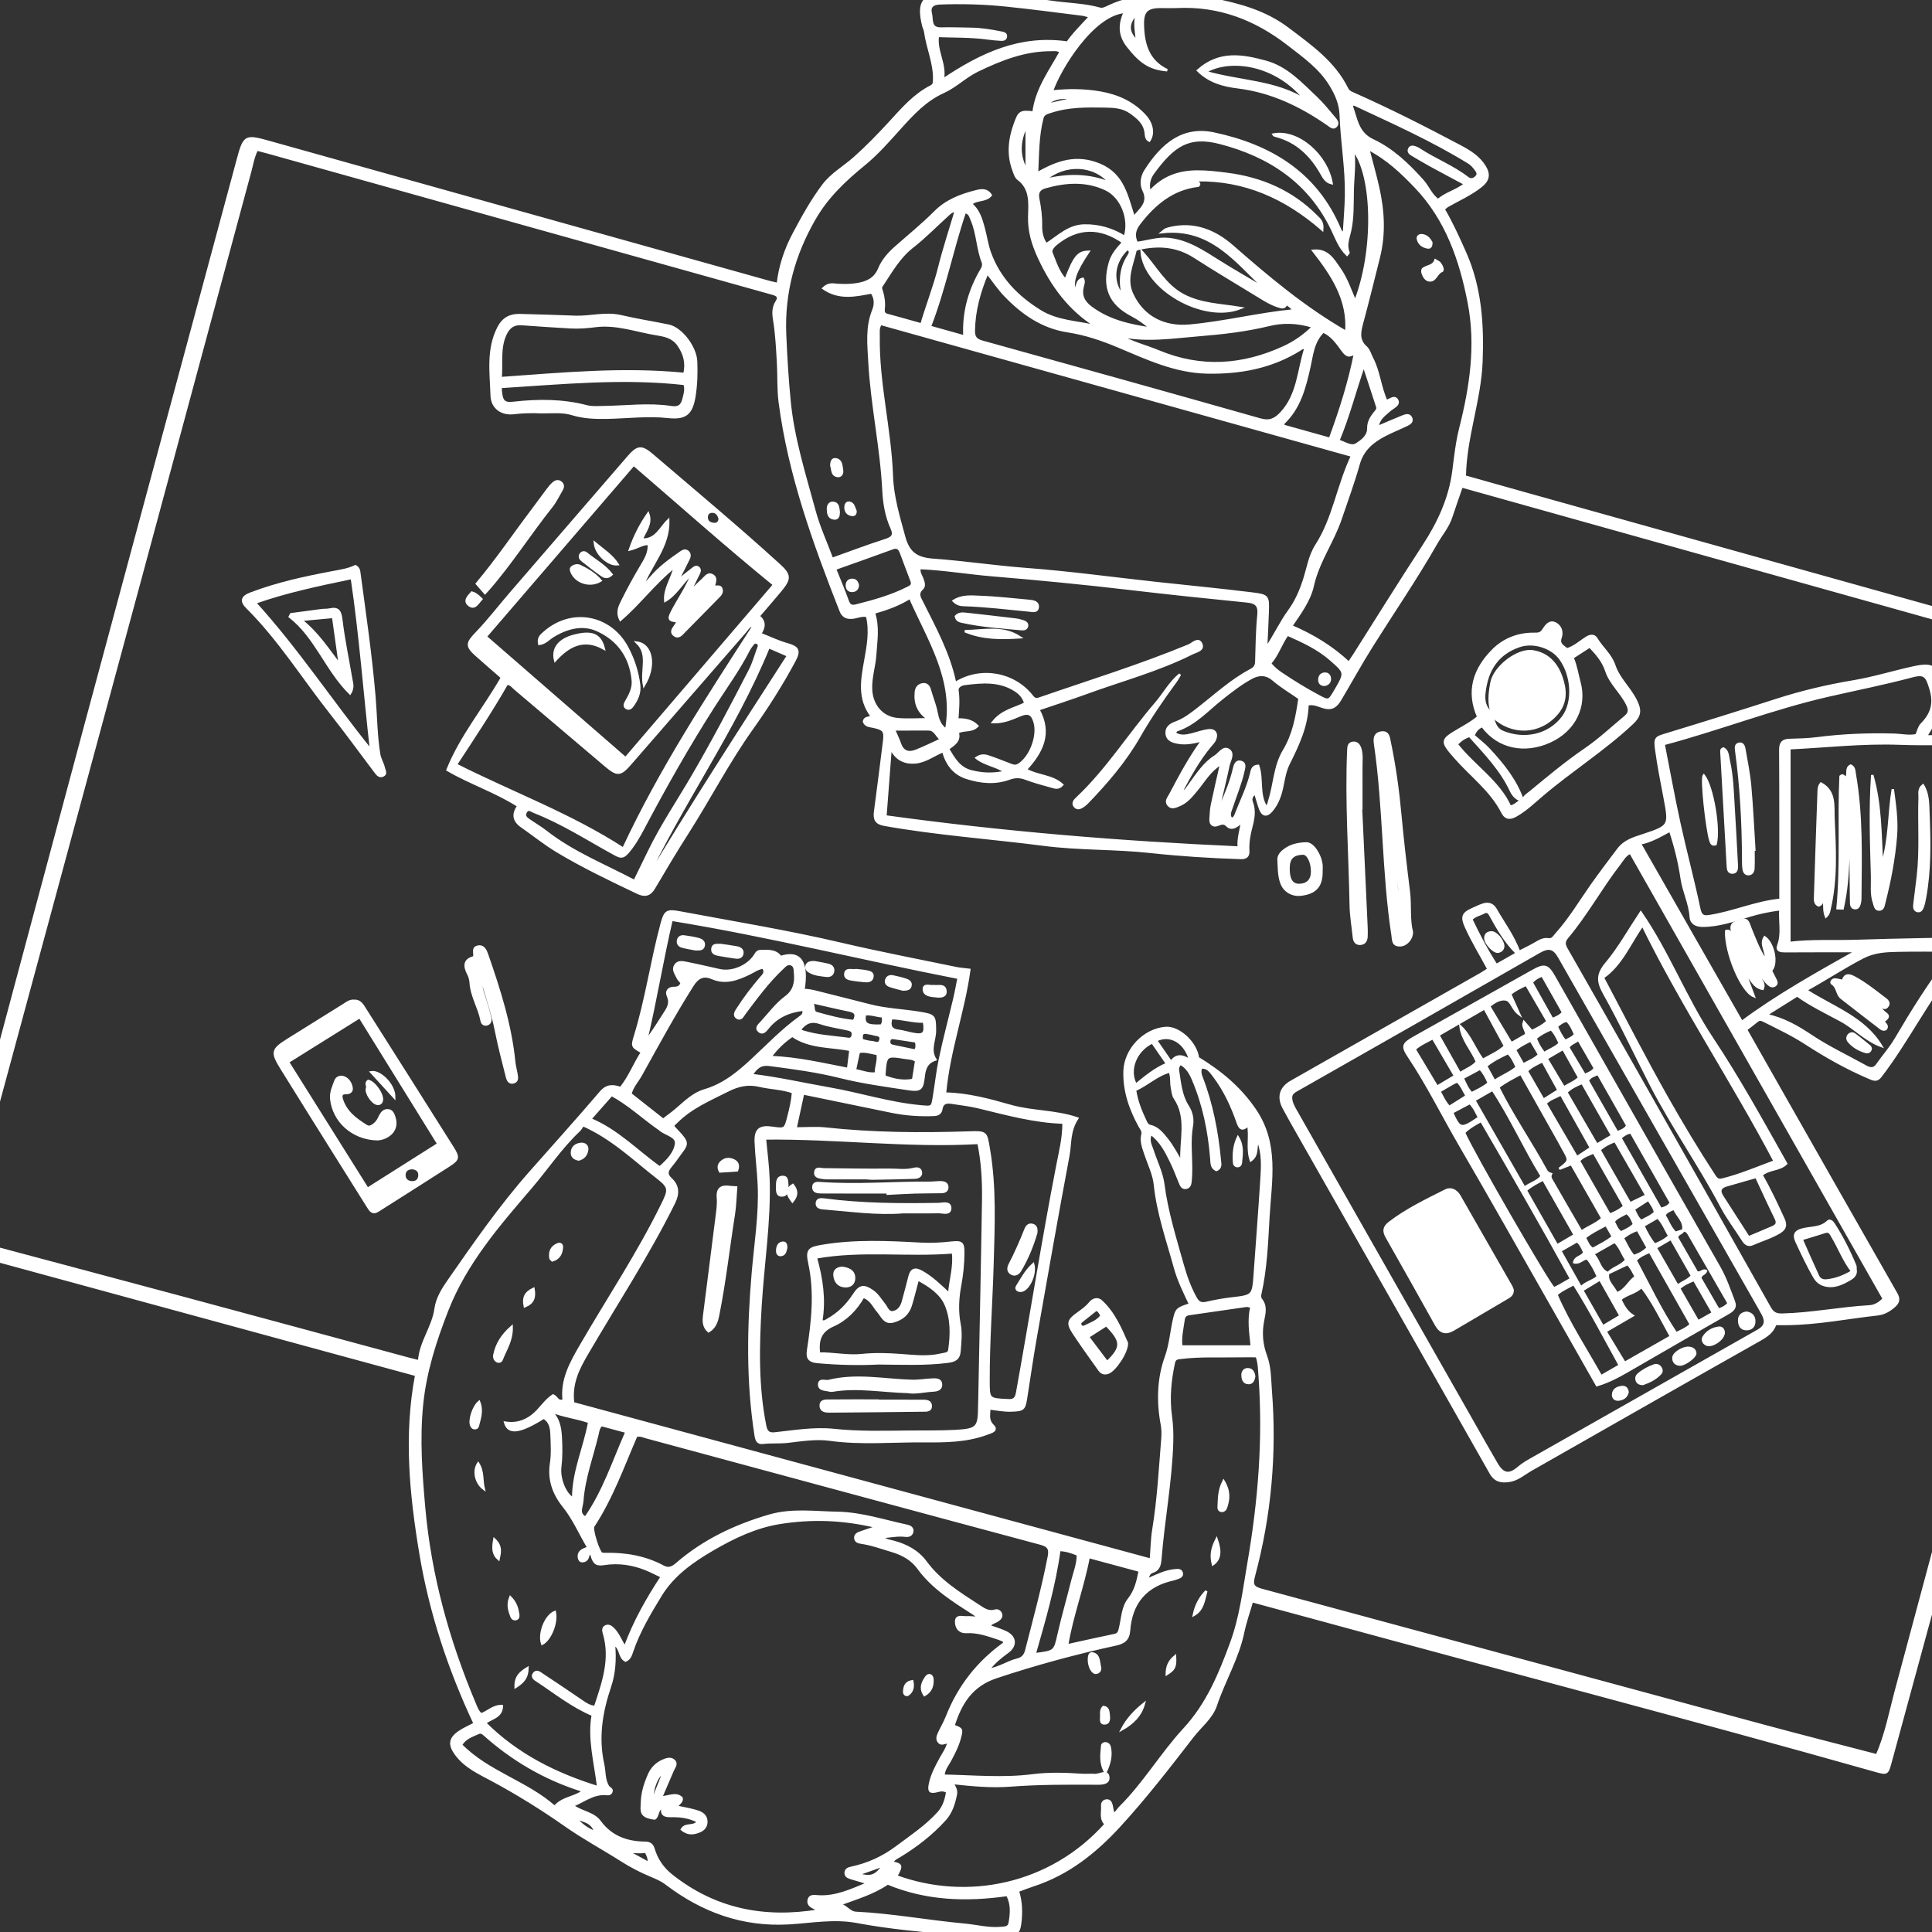 <?xml version="1.0" encoding="utf-8"?>
<!-- Generator: Adobe Illustrator 27.5.0, SVG Export Plug-In . SVG Version: 6.00 Build 0)  -->
<svg version="1.1" xmlns="http://www.w3.org/2000/svg" xmlns:xlink="http://www.w3.org/1999/xlink" 
	x="0px" y="0px"  stroke="white" fill="white"
	 viewBox="0 0 800 800" style="enable-background:new 0 0 800 800;" xml:space="preserve">
<rect x="0" y="0" width="800" height="800" fill="#333333" stroke="none"/>
<g id="background">
</g>
<g id="objects">
	<g>
		<defs>
			<rect id="SVGID_1_" width="800" height="800"/>
		</defs>
		<clipPath id="SVGID_00000124138330822850560860000001030583563587297471_">
			<use xlink:href="#SVGID_1_"  style="overflow:visible;"/>
		</clipPath>
		<g style="clip-path:url(#SVGID_00000124138330822850560860000001030583563587297471_);">
			<path d="M821.014,392.941c-1.978,0.001-3.958,0.04-5.935-0.01c-1.304-0.033-1.901,0.527-2.439,1.744
				c-0.847,1.917-1.868,3.833-3.178,5.458c-11.565,14.35-19.62,31.068-30.856,45.639c-1.492,1.934-2.895,1.238-4.549,0.534
				c-9.267-3.944-18.011-8.878-26.431-14.346c-5.552-3.606-11.503-6.37-17.372-9.337c-1.035-0.523-1.782-0.605-2.685,0.137
				c-1.425,1.17-2.91,2.265-4.579,3.555c4.813,8.485,9.519,16.796,14.239,25.098c15.972,28.095,31.927,56.2,47.968,84.255
				c1.249,2.185,0.938,3.639-0.813,5.182c-2.006,1.767-4.174,3.067-6.905,3.37c-12.452,1.378-24.784,3.868-37.368,4.008
				c-1.596,0.018-3.192,0.002-4.999,0.002c-1.024,3.31-3.695,5.017-6.742,6.736c-31.502,17.778-62.915,35.713-94.354,53.602
				c-3.004,1.709-5.644,4.168-9.252,4.647c-3.123,0.414-5.646,0.009-7.494-3.257c-26.628-47.058-53.367-94.052-80.074-141.065
				c-1.903-3.35-3.809-6.699-5.63-10.093c-2.457-4.578-1.308-8.375,3.124-10.891c26.266-14.909,52.525-29.832,78.782-44.759
				c0.855-0.486,1.656-1.066,2.858-1.846c-3.158-5.952-6.701-11.619-9.403-17.721c-1.668-3.767-1.27-5.315,2.503-7
				c1.474-0.658,2.927-1.382,4.446-1.917c2.245-0.79,4.168-0.369,5.434,1.855c3.25,5.71,7.256,10.993,9.73,17.625
				c2.31-1.196,4.513-2.242,6.62-3.455c1.732-0.996,3.34-2.091,5.522-1.727c1.63,0.272,2.33-1.143,3.231-2.144
				c5.589-6.213,9.85-13.385,14.627-20.185c3.568-5.079,7.337-10.012,11.073-14.969c2.657-3.525,6.447-4.559,10.066-5.761
				c11.17-3.708,11.358-3.824,9.188-15.222c-1.278-6.71-2.619-13.418-3.542-20.181c-0.696-5.106-0.221-5.056,4.666-6.541
				c15.097-4.588,30.16-9.296,45.178-14.138c10.432-3.363,21.024-5.85,31.844-7.666c8.312-1.395,16.426-3.936,24.678-5.738
				c8.37-1.828,9.96-0.556,11.045,8.072c0.059,0.47,0.169,0.933,0.434,2.369c5.991-8.422,10.55-16.776,15.592-25.531
				c-71.532-20.03-142.652-39.946-214.012-59.928c-1.509,4.375-3.004,8.531-4.372,12.728c-1.297,3.98-4.036,7.108-6.06,10.656
				c-8.377,14.678-17.938,28.614-26.918,42.912c-4.563,7.265-8.665,14.781-13.053,22.136c-1.762,2.953-3.67,3.974-7.004,2.921
				c-1.941-0.614-3.915-1.65-6.437-1.082c-0.202,8.886-3.9,16.721-7.795,24.517c-1.332,2.667-1.9,5.624-2.467,8.567
				c-0.78,4.047-1.963,7.994-4.813,11.148c-1.844,2.041-3.493,1.747-4.467-0.841c-0.783-2.082-1.345-4.247-2.094-6.661
				c-1.373,1-2.026,2.252-1.466,3.71c1.331,3.47,0.739,6.837-0.162,10.233c-0.865,3.258-1.473,6.545-1.269,9.943
				c0.133,2.219-0.869,3.043-3.147,2.973c-12.542-0.384-25.068-1.193-37.525-2.545c-14.603-1.585-29.34-1.058-43.883-2.939
				c-22.046-2.852-44.257-4.372-66.174-8.282c-3.497-0.624-4.177-2.379-3.771-5.431c1.291-9.713,2.535-19.433,3.728-29.158
				c0.527-4.296-0.136-5.029-4.434-5.981c-1.495-0.331-3.303-0.322-3.913-2.161c0.32-1.798,1.992-1.289,3.273-2.133
				c-5.641-7.228-4.132-15.179-2.656-23.379c1.059-5.884,2.176-11.967,0.685-18.19c-2.335-0.538-4.3,0.602-6.356,0.726
				c-2.367,0.142-3.761-0.762-4.596-2.887c-11.003-28.013-21.266-56.254-25.2-86.313c-0.706-5.397-0.408-10.92-0.722-16.377
				c-0.342-5.95-0.631-11.901-1.597-17.809c-0.409-2.5-0.551-5.035,1.051-7.53c1.641-2.555-0.819-3.027-2.609-3.529
				c-13.398-3.755-26.8-7.495-40.199-11.245c-56.113-15.701-112.226-31.405-168.34-47.103c-1.298-0.363-2.609-0.678-4.091-1.061
				c-1.511,2.884-1.978,5.969-2.774,8.916c-15.24,56.4-30.407,112.819-45.644,169.219c-16.566,61.32-33.186,122.625-49.785,183.936
				c-6.367,23.517-12.721,47.036-19.13,70.541c-1.141,4.186-2.646,8.274-3.772,12.464c-1.391,5.174-0.831,5.991,4.251,7.348
				c28.816,7.691,57.642,15.346,86.445,23.088c31.084,8.354,62.145,16.791,93.218,25.188c1.195,0.323,2.401,0.601,4.348,1.086
				c0.451-7.937,5.77-14.097,6.838-21.858c0.576-4.181,2.881-7.928,5.307-11.415c10.711-15.4,21.354-30.777,33.841-44.93
				c9.77-11.074,19.675-22.052,29.267-33.289c2.53-2.964,5.206-2.743,8.178-1.658c3.808-4.688,5.759-10.121,8.884-14.872
				c-4.046-2.277-4.25-2.341-2.929-6.613c4.704-15.217,6.875-31.026,11.004-46.371c1.439-5.349,2.114-5.912,7.63-4.878
				c22.337,4.186,44.771,7.843,66.919,13.046c15.717,3.692,31.592,6.714,47.404,10.001c1.567,0.326,3.183,0.417,5.471,0.704
				c-2.315,17.13-8.489,33.509-10.067,51.254c9.338,0.147,18.3,2.584,27.212,5.125c8.849,2.523,18.341,2.024,27.552,5.14
				c-3.451,5.27-2.776,10.552-3.698,15.463c-4.651,24.777-9.012,49.609-13.382,74.438c-1.506,8.557-2.765,17.159-4.094,25.747
				c-0.752,4.857-1.171,5.143-6.161,5.312c-2.999,0.101-5.902-0.49-9.102-0.893c0.02,2.612-0.849,4.817,1.522,7.18
				c1.996,1.99-0.72,2.626-2.284,3.217c-8.552,3.232-17.486,3.265-26.435,3.195c-12.904-0.102-25.81,1.148-38.714-0.632
				c-5.794-0.799-11.685,0.16-17.474,0.832c-3.481,0.403-6.944,0.06-10.401,0.474c-2.103,0.252-2.631-1.19-2.917-3.015
				c-3.523-22.474-3.095-44.964-1.151-67.567c1.031-11.986,2.983-23.951,2.475-36.041c-0.25-5.952-1.05-11.882-1.301-17.834
				c-0.221-5.255,1.616-6.713,6.784-5.991c5.417,0.757,5.385,0.749,6.788-4.693c0.835-3.236,1.592-6.476,1.875-10.026
				c-4.547-1.634-9.328-1.628-13.874-2.698c-4.888-1.15-8.844-0.211-13.507,2.137c-7.338,3.696-14.816,6.869-20.746,12.757
				c-0.512,0.508-1.051,0.989-1.515,1.423c0.123,0.429,0.12,0.722,0.264,0.875c7.095,7.489,5.741,6.331,0.837,13.431
				c-0.705,1.021-1.529,1.96-2.292,2.941c-1.343,1.726-1.84,3.131,0.204,5.02c3.09,2.856,3.208,6.066,1.301,9.926
				c-10.642,21.541-23.831,41.612-35.918,62.319c-3.612,6.189-6.91,12.407-5.807,20.649c79.414,21.511,159.077,43.09,239.213,64.797
				c0.366-4.531,0.416-8.607,1.069-12.583c2.039-12.401,2.693-24.929,3.717-37.423c0.161-1.965,0.151-4.012-0.213-5.94
				c-1.786-9.465-1.514-19.148,1.651-27.91c1.974-5.463,2.225-10.899,3.536-16.277c0.865-3.546,1.266-3.965,6.515-5.598
				c-2.384-5.013-4.841-9.965-6.307-15.31c-3.117-11.365-7.078-22.49-8.296-34.359c-0.434-4.225-2.487-8.291-3.858-12.411
				c-0.902-2.712-2.025-5.364-1.282-8.331c0.342-1.365-0.576-2.334-1.17-3.415c-3.891-7.076-6.494-14.521-6.259-22.728
				c0.257-8.969,8.027-17.153,16.935-17.9c5.691-0.477,12.761,6.343,13.442,12.423c9.422,5.764,17.235,12.23,23.496,21.32
				c9.809,14.242,6.532,29.539,5.677,44.669c-0.602,10.635-1.012,21.357-3.393,31.835c-0.15,0.662-0.09,1.64,0.303,2.112
				c2.239,2.685,1.484,5.75,0.908,8.573c-1.054,5.167-0.648,10.045,1.187,14.975c1.708,4.589,1.605,9.547,1.978,14.345
				c2.024,25.987-0.234,51.633-7.027,76.811c-0.944,3.5-0.259,4.667,3.208,5.602c69.355,18.7,138.67,37.549,208.012,56.3
				c15.452,4.179,30.974,8.099,46.795,12.224c3.841-8.638,5.527-17.922,7.962-26.955c11.651-43.205,23.173-86.445,34.758-129.668
				c0.251-0.935,0.233-2.013,1.115-2.7c0,7.71,0,15.419,0,23.129c-3.14,8.641-5.065,17.628-7.489,26.471
				c-10.285,37.518-20.475,75.063-30.714,112.594c-1.318,4.83-1.373,4.872-6.257,3.492c-76.884-21.73-154.197-41.88-231.26-62.953
				c-8.861-2.423-17.734-4.803-26.869-7.275c-1.277,4.425-2.775,8.608-3.669,12.916c-2.219,10.694-7.919,20.056-11.336,30.302
				c-1.684,5.051-6.281,8.563-9.546,12.781c-9.812,12.672-19.586,25.369-30.455,37.184c-9.993,10.863-21.242,19.804-35.499,24.437
				c-2.109,0.685-4.168,1.526-6.454,2.371c1.484,4.654,1.514,9.182,0.922,13.756c-0.489,3.781-2.427,5.465-6.359,5.709
				c-6.657,0.413-13.13-0.947-19.659-1.577c-13.841-1.336-27.764-2.491-41.4-5.062c-9.721-1.833-19.03,0.027-28.457,0.557
				c-19.133,1.076-35.68-5.054-50.609-16.379c-2.03-1.54-4.119-2.404-6.382-3.353c-4.103-1.721-8.127-3.769-11.878-6.16
				c-7.737-4.931-15.815-9.254-23.376-14.554c-9.723-6.816-19.858-13.139-30.373-18.795c-5.414-2.913-11.173-5.459-15.044-10.702
				c-2.884-3.906-2.703-6.524,1.39-9.291c1.921-1.299,4.099-2.219,6.332-3.402c-10.608-22.547-18.351-45.969-22.431-70.406
				c-4.075-24.406-6.505-48.992-1.781-73.981c-9.744-2.65-19.187-5.213-28.628-7.786c-52.033-14.181-104.065-28.364-156.097-42.549
				c-1.078-0.294-2.176-0.548-3.216-0.947c-5.325-2.042-6.281-3.89-4.81-9.389c18.635-69.637,37.229-139.286,55.935-208.904
				c20.834-77.539,41.78-155.049,62.659-232.576c3.032-11.258,2.983-11.26,14.249-8.105
				c68.545,19.193,137.092,38.381,205.641,57.563c1.174,0.328,2.372,0.569,3.998,0.954c0.852-7.551,3.201-14.398,6.649-20.888
				c3.676-6.921,7.463-13.78,12.191-20.043c3.483-4.614,8.611-7.458,12.874-11.246c5.223-4.641,10.043-9.627,14.747-14.753
				c5.121-5.581,10.06-11.371,16.978-14.884c1.22-0.62,1.246-1.429,1.288-2.678c0.234-6.956-2.825-13.273-3.707-20.001
				c-0.111-0.847-0.589-1.638-0.795-2.48c-2.517-10.279,0.367-12.752,9.197-13.041c14.44-0.473,28.81,0.856,43.075,3.078
				c6.982,1.088,14.113,1.071,20.996,2.985c1.099,0.305,2.628-0.543,3.841-1.11c5.858-2.74,11.956-3.971,18.447-3.672
				c8.06,0.371,16.203-0.736,24.187,0.828c11.112,2.177,21.851,5.091,31.239,12.191c9.469,7.161,19.129,13.898,24.564,24.938
				c0.398,0.809,1.101,1.309,1.928,1.675c15.23,6.73,30.069,14.259,44.775,22.051c3.95,2.093,7.802,4.448,10.234,8.43
				c1.999,3.273,1.473,5.703-1.539,8.099c-4.217,3.355-9.132,5.508-13.769,8.143c-0.523,0.297-0.96,0.745-1.727,1.354
				c3.385,5.83,6.147,11.901,8.854,17.995c6.417,14.448,7.427,29.613,6.812,45.221c-0.631,16.001-6.599,31.075-6.902,47.506
				c8.146,2.293,16.721,4.719,25.303,7.12c62.451,17.47,124.903,34.935,187.356,52.394c0.595,0.166,1.218,0.233,1.827,0.347
				c0,2.984,0,5.969,0,8.953c-7.676,12.664-15.352,25.328-23.515,38.797c8.46,0,15.988,0,23.515,0c0,0.995,0,1.99,0,2.984
				c-11.556,0.035-23.126,0.438-34.666,0.016c-15.177-0.555-30.203,1.192-45.403,1.922c0,26.863,0,53.604,0,80.619
				c9.504-1.129,18.698-0.518,27.879-0.827c17.39-0.586,34.793-0.789,52.19-1.152C821.014,389.957,821.014,391.449,821.014,392.941z
				 M339.115,791.116c-0.824-0.474-1.129-0.673-1.454-0.832c-1.472-0.721-3.211-1.458-2.81-3.428c0.446-2.192,2.44-1.69,3.997-1.597
				c7.36,0.442,13.73-2.638,20.632-5.467c-2.716-0.806-4.963-1.449-7.193-2.146c-1.093-0.342-2.204-0.82-2.117-2.225
				c0.087-1.39,1.269-1.765,2.36-2.002c6.864-1.485,13.019-4.24,18.727-8.519c5.967-4.473,12.177-8.566,17.244-14.134
				c2.372-2.606,3.244-5.64,3.726-8.82c-1.547-0.938-2.731-0.673-3.959-0.363c-3.212,0.811-3.822,0.243-3.162-2.988
				c0.755-3.7,2.536-6.974,4.307-10.264c1.179-2.191,2.762-4.242,3.404-6.979c-1.742,0.173-3.127,1.325-4.18-0.239
				c-0.806-1.197-0.283-2.419,0.24-3.545c1.045-2.25,2.33-4.4,3.235-6.701c4.857-12.353,12.664-22.383,23.405-30.16
				c0.241-0.174,0.276-0.632,0.469-1.113c-0.841-0.375-1.594-0.792-2.398-1.055c-4.365-1.425-8.691-3.032-13.413-2.774
				c-3.092,0.169-4.358-2.075-4.255-4.444c0.108-2.504,2.651-1.533,4.226-1.621c1.498-0.083,3.012,0.142,5.419,0.285
				c-1.381-1.023-1.939-1.489-2.546-1.877c-8.372-5.36-16.79-10.591-22.815-18.877c-2.588-3.559-6.455-5.722-10.765-7.007
				c-4.283-1.277-8.485-2.825-12.94-3.469c-1.131-0.164-2.281-0.554-2.338-1.965c-0.047-1.174,0.877-1.751,1.826-2.098
				c2.015-0.736,4.065-1.378,7.157-2.412c-14.066-3.435-27.254-3.795-40.403-1.664c-9.892,1.604-18.988,5.945-27.583,10.951
				c-8.385,4.884-16.43,10.509-21.616,19.021c-4.516,7.411-8.999,14.889-11.816,23.198c-0.497,1.466-0.969,3.093-2.687,3.832
				c-2.795-1.354-1.807-5.369-4.817-6.718c0.545,6.026,0.213,11.926-1.656,17.448c-3.573,10.559-5.309,21.151-2.846,32.183
				c0.692,3.101,0.306,6.476,2.097,9.273c0.473,0.739,1.872,0.969,1.295,2.248c-0.53,1.173-1.67,0.804-2.632,0.77
				c-5.083-0.18-8.81,2.991-13.408,4.869c3.875,2.812,8.625,2.982,11.288,6.608c4.658,6.343,11.144,8.675,18.697,8.762
				c1.799,0.021,2.944,0.554,3.527,2.521c1.301,4.389,3.817,8.085,7.413,10.943C295.94,790.785,316.354,794.897,339.115,791.116z
				 M241.364,465.85c-0.456,0.653-0.908,1.598-1.618,2.268c-7.546,7.117-13.259,15.785-19.968,23.611
				c-13.405,15.635-26.915,31.152-34.619,50.833c-4.968,12.691-9.059,25.431-10.426,39.027c-1.438,14.306-0.393,28.531,0.875,42.767
				c2.502,28.086,9.944,54.895,20.824,80.82c0.715,1.704,1.336,3.473,2.732,4.728c2.886-0.961,5.061-3.575,8.655-3.457
				c-0.139,4.55-4.203,4.869-7.023,6.966c13.308,13.296,29.251,21.194,46.918,26.673c-1.236-10.405-4.016-20.152-2.247-29.953
				c-8.621-3.657-15.498-9.242-22.841-14.059c-1.075-0.705-2.704-1.593-1.434-3.177c1.029-1.283,2.31-0.167,3.298,0.487
				c5.592,3.706,11.171,7.433,16.704,11.226c1.539,1.055,3.04,2.049,5.224,2.194c3.283-9.938,6.865-19.755,3.679-30.456
				c-0.326-1.096-0.542-2.34,0.769-2.924c1.165-0.519,2.173,0.169,3.001,0.974c2.146,2.088,3.115,4.982,4.907,7.68
				c3.891-10.587,9.233-20.015,15.29-29.225c-2.384-1.126-4.47-2.241-6.652-3.118c-5.521-2.219-11.426-3.069-17.157-2.154
				c-3.055,0.487-4.025-0.163-4.928-2.552c-0.278-0.735-0.256-1.789-1.479-1.968c-0.368,1.553-0.564,3.35-2.723,3.39
				c-0.842,0.016-1.299-0.674-1.401-1.481c-0.341-2.691,1.792-3.358,3.934-4.085c-3.546-5.955-6.089-12.017-10.269-17.228
				c-4.066-5.07-6.24-10.836-5.199-17.676c0.611-4.013,0.336-8.19,0.177-12.282c-0.1-2.588-0.67-5.181-3.207-6.685
				c-9.811,6.128-14.588,6.853-15.972,2.103c4.189,0.638,7.797-0.284,11.177-2.872c3.251-2.489,5.274-6.233,8.656-8.44
				c1.625,0.677,1.974,3.192,4.399,1.982c-0.962-8.397,2.92-15.381,7.009-22.444c11.326-19.563,23.927-38.39,33.879-58.748
				c2.866-5.862,3.128-6.959-2.088-11.003C262.532,480.08,253.694,471.338,241.364,465.85z M559.896,188.707
				c-65.504-18.319-130.455-36.484-195.273-54.611c-1.122,1.958-0.793,3.482-0.817,4.946c-0.331,19.578,4.808,38.641,5.491,58.124
				c0.303,8.642,2.835,16.834,5.065,25.078c1.764,6.521,4.973,9.06,11.964,9.564c12.879,0.929,25.646,2.877,38.537,3.844
				c17.936,1.345,35.788,3.804,53.679,5.76c13.327,1.457,26.677,2.715,39.979,4.37c6.619,0.824,6.619,1.139,6.403,7.786
				c-0.161,4.967-0.439,9.93-0.665,14.894c3.536-5.212,6.065-10.746,9.639-15.663c2.734-3.762,4.546-7.927,6.006-12.33
				c1.636-4.932,2.319-10.228,5.202-14.702C552.343,214.534,553.973,201.118,559.896,188.707z M371.077,776.917
				c29.248,10.746,63.889,4.036,86.775-21.577c-2.348-2.114-1.246-4.982-1.446-7.619c-0.08-1.055,0.514-2.012,1.663-2.161
				c1.42-0.184,1.941,0.883,2.206,2.037c0.262,1.141,0.425,2.305,0.646,3.54c1.5-0.566,1.971-1.817,2.83-2.669
				c10.025-9.934,17.188-22.241,26.698-32.54c9.553-10.345,14.659-22.779,19.379-35.604c3.937-10.697,5.246-21.877,7.169-33.028
				c4.438-25.726,6.526-51.482,4.608-77.528c-0.196-2.666-0.217-5.401-1.207-8.226c-2.576,0-5.054-0.041-7.531,0.007
				c-7.945,0.153-15.909-0.297-23.829,0.683c-1.332,0.165-2.558,0.131-2.977,2.056c-1.595,7.333-2.283,14.713-1.246,22.148
				c0.502,3.601,0.621,7.168,0.518,10.774c-0.463,16.165-3.569,32.064-4.834,48.147c-0.193,2.451-0.546,4.612-3.418,5.519
				c-0.946,0.299-1.877,1.436-1.783,3.129c3.829-1.667,7.279-3.43,11.175-3.769c1.096-0.095,2.478-0.34,2.855,1.05
				c0.389,1.435-0.918,1.822-1.978,2.205c-0.467,0.169-0.937,0.348-1.42,0.452c-11.448,2.474-17.559,9.673-18.423,21.229
				c-0.277,3.705-2.104,5.011-5.484,5.749c-16.74,3.654-33.241,8.107-49.529,13.545c-10.331,3.449-14.743,10.852-17.693,20.174
				c3.521,1.231,3.561,1.389,2.682,4.786c-0.882,3.406-2.446,6.493-4.11,9.559c-1.032,1.903-2.602,3.608-2.698,6.296
				c12.456,0.248,24.697,1.432,36.964-0.144c6.809-0.875,13.646-0.63,20.48-0.175c1.726,0.115,3.474-0.097,5.198,0.034
				c1.967,0.149,5.236-2.218,5.604,0.835c0.358,2.965-3.35,2.701-5.536,2.69c-11.677-0.055-23.342-0.094-35.004,0.806
				c-7.926,0.612-15.852-0.158-24.088-1.04c1.107,1.688,1.853,3.088,1.5,4.766c-0.796,3.785-1.828,7.374-4.577,10.404
				c-5.49,6.051-11.85,10.945-18.788,15.166c-1.125,0.684-2.492,1.142-2.95,2.628C373.401,772.054,373.545,772.532,371.077,776.917z
				 M505.681,316.143c-4.798,2.931-7.075,7.171-10.044,10.757c-2.145,2.591-4.184,5.265-7.468,6.553
				c-1.519,0.596-3.119,1.42-4.411-0.201c-1.192-1.496,0.05-2.788,0.731-4.073c4.098-7.731,8.18-15.472,13.463-22.673
				c-3.395,0.821-6.658,1.626-10.008,1.036c-2.24-0.394-4.607-1.041-4.856-3.817c-0.226-2.522,1.636-3.732,3.738-4.496
				c3.561-1.294,6.439-3.556,9.41-5.869c7.041-5.481,13.641-11.616,21.587-15.829c1.706-0.905,2.33-1.803,2.385-3.619
				c0.197-6.451,0.259-12.925,0.9-19.338c0.397-3.966-1.072-5.189-4.726-5.555c-16.179-1.624-32.356-3.301-48.505-5.203
				c-18.996-2.237-38.025-4.082-57.086-5.664c-9.985-0.829-19.895-2.524-29.969-2.948c-0.519,1.703,0.485,2.948,0.996,4.281
				c0.553,1.443,1.196,3.168,0.042,4.227c-2.34,2.148-0.946,3.938,0.024,5.876c5.276,10.54,10.945,20.916,13.463,32.598
				c0.04,0.187,0.35,0.316,0.541,0.464c10.365-6.321,24.039-3.894,31.508,5.716c0.998,1.284,1.829,1.309,3.135,0.856
				c20.651-7.157,41.561-13.585,61.78-21.967c1.604-0.665,3.858-3.277,5.073-0.651c1.184,2.561-2.119,3.099-3.84,3.963
				c-14.053,7.053-29.253,11.07-43.942,16.441c-6.37,2.329-12.836,4.399-19.652,6.722c5.547,10.005,1.448,17.758-5.202,24.945
				c4.93,2.813,10.874,2.428,15.089,6.293c-1.62,1.798-3.148,1.063-4.494,0.697c-3.594-0.979-7.203-1.966-10.685-3.273
				c-2.353-0.883-4.353-0.871-6.756,0.003c-5.808,2.113-11.719,1.565-17.539-0.277c-5.445-1.723-8.351-5.777-9.822-11.106
				c-4.001,1.637-7.376,4.336-11.548,4.676c-4.368,0.355-8.008-1.236-10.201-6.073c-0.755,9.921-1.449,19.03-2.166,28.445
				c48.713,6.725,97.318,10.707,146.329,12.884c-0.352-4.092,0.964-7.139,1.32-10.938c-1.946,2.281-4.36,3.679-6.111,1.86
				c-2.263-2.352-4.141,0.806-6.001-0.367c-0.838-0.529-0.944-1.481-0.895-2.331c0.113-1.98,0.19-3.988,0.591-5.921
				C502.989,327.796,504.276,322.375,505.681,316.143z M534.584,454.828c0.153,2.04,1.193,3.746,2.173,5.47
				c24.378,42.894,48.759,85.786,73.142,128.677c3.255,5.726,6.485,11.467,9.808,17.153c2.596,4.442,5.151,4.956,8.995,1.698
				c1.442-1.222,2.967-2.228,4.585-3.145c31.571-17.893,63.141-35.786,94.711-53.68c2.981-1.69,3.573-3.726,1.963-6.782
				c-0.521-0.989-1.087-1.955-1.641-2.926c-27.581-48.358-55.166-96.715-82.741-145.077c-2.141-3.754-4.302-4.301-8.199-2.069
				c-16.607,9.51-33.218,19.016-49.843,28.496c-16.625,9.48-33.268,18.928-49.902,28.392
				C536.128,451.892,534.408,452.589,534.584,454.828z M439.186,21.503c-1.37-1.134-2.658-0.791-3.847-0.798
				c-10.99-0.07-20.857,3.848-30.55,8.513c-5.081,2.445-9.081,6.586-14.185,8.884c-7.379,3.323-12.65,9.03-17.905,14.859
				c-4.739,5.256-9.374,10.604-14.901,15.117c-7.878,6.432-15.139,13.224-20.425,22.331c-8.711,15.008-13.004,30.833-12.29,48.047
				c0.381,9.18,0.943,18.365,1.824,27.51c1.507,15.661,6.29,30.634,10.382,45.72c1.8,6.636,4.722,12.968,7.254,19.757
				c7.645-2.725,14.824-5.458,22.128-7.8c2.927-0.939,3.869-2.043,2.539-4.975c-2.234-4.925-3.117-10.254-3.382-15.569
				c-0.892-17.887-4.842-35.433-5.805-53.29c-0.385-7.135-1.235-14.377,1.621-21.373c0.963-2.359,0.923-5.053-0.703-7.34
				c-6.801,1.272-13.455,2.811-20-1.729c2.205-2.106,4.046-1.502,5.693-1.402c2.748,0.166,5.487,0.193,8.182-0.254
				c4.039-0.67,7.501-2.097,9.255-6.402c1.415-3.47,3.939-6.325,6.754-8.82c5.484-4.864,11.199-9.461,16.379-14.676
				c4.707-4.739,10.734-7.057,17.075-8.62c2.145-0.529,4.38-0.873,5.969,1.632c-2.164,2.584-5.811,1.448-8.195,3.629
				c3.093,2.454,4.163,6.037,5.158,9.613c0.996,3.578,1.469,7.331,2.741,10.798c3.88,10.574,11.332,18.153,20.787,23.986
				c7.11,4.386,15.36,4.423,23.254,6.304c-11.119-6.928-18.376-16.813-23.782-28.515c-2.573-5.569-4.187-10.889-4.028-17.078
				c0.14-5.442,0.861-11.421-4.583-15.471c-0.981-0.73-1.433-2.297-1.907-3.561c-2.385-6.364-1.773-12.659,0.466-18.942
				c1.893-5.314,2.27-5.633,7.804-4.99C429.085,37.119,434.719,29.544,439.186,21.503z M566.533,61.616
				c1.468,5.676,2.933,10.783,4.095,15.957c2.17,9.659,2.747,19.231,0.281,29.099c-2.256,9.028-4.487,18.066-6.906,27.053
				c-0.987,3.666-1.768,7.07,1.652,10.11c1.214,1.079,1.671,3.005,2.48,4.541c2.906,5.515,3.264,11.895,5.931,17.746
				c0.758-0.357,1.409-0.652,2.049-0.97c0.873-0.433,1.731-0.48,2.313,0.39c0.685,1.024,0.22,1.917-0.625,2.599
				c-0.868,0.701-1.878,1.239-2.693,1.992c-1.91,1.764-4.303,3.228-4.675,6.706c3.823-1.619,7.202-3.097,10.622-4.473
				c1.164-0.468,2.595-0.791,3.246,0.701c0.653,1.496-0.559,2.298-1.699,2.844c-3.136,1.502-6.386,2.782-9.455,4.405
				c-4.936,2.611-8.923,5.944-10.561,11.803c-2.136,7.64-4.914,15.101-7.447,22.628c-3.203,9.52-9.341,17.793-11.559,27.771
				c-1.36,6.117-5.158,11.19-8.94,16.739c8.991,3.86,16.9,8.663,23.895,15.208c0.883-1.306,1.521-2.201,2.108-3.127
				c9.577-15.092,18.999-30.287,28.774-45.25c6.273-9.602,10.983-19.678,12.445-31.165c0.751-5.905,1.401-11.879,2.857-17.629
				c4.342-17.136,6.915-34.405,3.505-51.949c-3.438-17.694-9.206-34.517-22.038-47.935
				C580.477,71.438,574.498,65.707,566.533,61.616z M316.737,471.394c0.526,5.859,1.292,11.384,1.47,16.928
				c0.565,17.562-2.253,34.928-3.302,52.399c-0.999,16.634-1.381,33.236,1.919,49.712c0.478,2.388,1.445,3.4,3.942,3.139
				c8.15-0.852,16.309-2.301,24.514-1.433c10.288,1.088,20.573,0.821,30.871,0.703c6.464-0.074,12.94,0.08,19.389-0.272
				c9.202-0.502,9.901-1.4,9.948-10.333c0.002-0.373,0.039-0.745,0.046-1.118c0.544-28.079,1.15-56.157,1.588-84.237
				c0.121-7.775-0.287-15.555-1.935-23.63C375.707,474.91,346.575,471.06,316.737,471.394z M483.308,29.086
				c-7.333-0.661-11.061-3.301-16.285-9.906c-3.595-4.546-3.619-9.177-1.214-14.249c-13.264,0.947-27.062,23.482-30.273,32.979
				c6.761-0.747,13.461-0.713,20.088,0.441c7.143,1.243,13.563,4.142,18.514,9.594c3.082,3.393,3.61,7.51,1.743,10.277
				c-1.395-0.66-1.313-2.101-1.454-3.229c-0.499-4.014-3.194-6.207-6.204-8.364c-3.287-2.356-6.86-2.509-10.715-2.574
				c-7.613-0.129-15.165-0.217-22.501,2.233c-1.412,0.472-2.916,0.76-3.38,2.531c-1.956,7.459-1.825,15.063-2.211,23.017
				c8.572-4.973,16.487-7.566,25.931-3.62c9.814,4.101,11.242,12.98,14.134,21.748c2.933-3.555,6.598-6.025,3.999-11.294
				c-1.173-2.379-0.747-5.55,0.78-7.939c7.034-11.01,15.527-18.156,28.416-15.414c23.339,4.966,42.259,16.295,52.065,39.4
				c0.279,0.656,0.426,1.44,1.76,1.839c0.306-5.253,0.777-10.394,0.872-15.543c0.206-11.204-1.81-22.276-2.201-33.455
				c-0.158-4.525-1.875-8.517-4.31-12.472c-4.391-7.135-10.936-11.699-17.321-16.664c-13.633-10.6-28.747-16.419-46.182-15.592
				c-2.233,0.106-4.475,0.012-6.713,0.016c-5.766,0.012-7.564,1.774-7.405,7.567C473.454,18.224,475.319,25.228,483.308,29.086z
				 M409.265,691.406c4.58-0.619,7.962-3.204,11.876-4.151c2.217-0.536,3.274-1.712,3.837-3.914
				c3.291-12.865,6.803-25.672,9.328-38.725c0.601-3.106,0.009-4.525-3.362-5.429c-54.461-14.605-108.88-29.366-163.313-44.075
				c-1.288-0.348-2.545-1.079-4.207-0.519c-5.437,12.586-10.102,25.722-17.789,37.414c-0.776,1.18,2.172,10.583,3.42,11.26
				c0.498,0.27,1.203,0.224,1.812,0.214c8.326-0.141,16.319,1.236,23.733,5.215c2.207,1.185,3.819,0.465,5.618-1.094
				c11.18-9.691,24.203-15.85,38.332-19.975c9.334-2.725,18.725-1.335,28.136-1.175c9.952,0.169,19.292,3.315,28.861,5.36
				c1.24,0.265,2.517,0.892,2.17,2.493c-0.327,1.51-1.674,1.755-2.968,1.582c-3.097-0.414-6.08,0.398-9.635,0.514
				c1.647,1.492,3.299,1.614,4.786,2.003c5.342,1.396,10.142,3.978,13.364,8.354c5.85,7.946,13.927,12.978,21.954,18.17
				c2.076,1.343,4.057,2.879,6.846,2.02c0.998-0.307,1.997,0.214,2.39,1.3c0.401,1.109-0.21,1.862-1.053,2.532
				c-1.154,0.917-2.809,1.037-3.859,2.525c2.4,0.874,4.806,1.529,7.008,2.602c3.976,1.937,4.249,5.549,0.688,8.139
				C414.425,686.092,411.729,688.231,409.265,691.406z M675.104,353.057c-2.186,0.88-3.204,2.939-4.561,4.695
				c-7.598,9.826-13.555,20.818-21.564,30.341c-1.441,1.714-1.415,2.934-0.314,4.856c11.675,20.381,23.247,40.82,34.822,61.259
				c16.474,29.09,32.951,58.178,49.339,87.317c1.272,2.261,2.623,2.91,5.237,2.844c12.072-0.304,23.926-2.726,35.951-3.413
				c2.299-0.131,4.236-1.271,6.014-3.143C745.063,476.244,710.094,414.669,675.104,353.057z M688.857,308.096
				c2.223,11.279,4.176,22.146,6.54,32.923c2.577,11.745,5.721,23.368,8.193,35.134c0.59,2.806,1.45,3.61,4.004,3.232
				c10.056-1.49,19.4-5.835,29.671-6.792c0-1.893,0-3.251,0-4.608c-0.006-19.148,0.045-38.297-0.082-57.444
				c-0.019-2.922,0.988-4.052,3.789-4.139c3.845-0.119,7.715-0.188,11.522-0.684c10.507-1.37,21.047-1.755,31.621-1.483
				c3.204,0.083,6.4,0.86,9.457,0.191c0.729-1.624,1.045-3.422,2.101-4.489c4.153-4.198,5.589-8.542,3.764-14.601
				c-1.568-5.205-2.335-6.753-7.584-5.353c-11.53,3.074-23.223,5.39-34.842,8.046C733.993,293.291,711.943,301.941,688.857,308.096z
				 M557.479,137.499c1.029-13.452-5.847-23.651-13.651-33.664c5.97-0.563,8.294,3.83,10.944,7.611
				c2.79,3.981,4.319,8.636,6.373,13.405c8.107-20.498,7.854-51.87-0.801-62.888c0.728,6.209-0.131,11.733-0.227,17.298
				c-0.095,5.458,0.074,11.049-1.089,16.312c-0.689,3.117-1.955,5.877-0.623,9.032c0.043,0.101-0.257,0.347-0.648,0.847
				c-3.062-2.965-4.42-6.892-6.145-10.477c-9.51-19.768-26.099-30.571-46.493-35.827c-12.796-3.298-19.17,0.884-27.628,12.486
				c-1.476,2.024-2.33,4.524-1.454,7.854c5.433-6.119,12.009-8.404,19.548-8.468c4.248-0.036,8.426,0.472,12.614,1.013
				c14.238,1.838,26.774,7.262,36.977,17.577c1.142,1.154,2.621,2.18,2.343,5.436c-15.285-13.309-32.102-20.731-51.799-20.434
				c-0.539,0.936,1.642,1.006,0.467,2.28c-10.541,1.188-18.111,7.426-24.456,15.687c-1.955,2.545-2.467,4.985-1.039,8.018
				c4.472-0.54,8.701-2.097,13.27-1.614c7.895,0.834,14.126,5.082,20.558,9.118c6.401,4.016,12.976,7.754,19.475,11.614
				c-12.117-11.321-22.444-25.822-42.714-23.614c0.955-0.77,1.115-0.974,1.322-1.051c0.581-0.216,1.172-0.414,1.774-0.558
				c10.006-2.397,18.623,1.082,25.851,7.408C525.059,114.88,540.088,127.529,557.479,137.499z M329.395,467.265
				c4.46,0,8.452-0.362,12.359,0.061c19.784,2.14,39.607,2.288,59.461,1.626c7.294-0.243,7.041-0.155,8.245,6.916
				c2.693,15.813,1.954,31.743,1.5,47.603c-0.462,16.13-1.68,32.24-1.634,48.394c0.021,7.48,0.069,7.557,7.588,7.919
				c0.124,0.006,0.249,0.001,0.372,0.011c2.241,0.17,3.4-0.359,3.889-3.071c5.667-31.4,10.621-62.925,16.708-94.252
				c1.098-5.653,2.561-11.339,2.512-17.621c-12.25-0.363-23.723-3.611-35.295-6.396c-3.609-0.869-7.333-1.267-11.009-1.852
				c-2.188-0.349-3.917-0.033-4.316,2.683c-0.221,1.508-1.286,2.279-2.9,2.352c-5.963,0.271-11.874-0.149-17.716-1.337
				c-12.135-2.468-24.259-4.993-36.624-7.544C331.509,457.5,330.546,461.949,329.395,467.265z M476.577,469.424
				c-1.384,2.77-0.052,4.769,0.601,6.804c1.514,4.717,3.884,9.309,4.509,14.132c1.478,11.416,4.898,22.292,7.977,33.28
				c1.342,4.79,2.997,9.452,5.435,13.842c1.109,1.997,2.3,2.52,4.485,2.021c3.502-0.8,7.059-1.446,10.627-1.854
				c8.508-0.972,8.723-1.113,9.349-9.66c0.018-0.248,0.026-0.497,0.044-0.744c0.923-12.877,1.917-25.75,2.737-38.634
				c0.342-5.377,0.719-10.818-1.396-16.336c-1.291,2.681,0.206,5.836-2.994,8.179c-1.671-4.939-0.131-9.794-1.092-14.643
				c-2.469,2.538-3.508,1.445-4.348-0.986c-2.405-6.96-5.495-13.591-9.999-19.477c-1.31-1.712-2.564-3.625-5.149-3.282
				c-0.631,1.495-0.337,2.727,0.107,3.875c4.29,11.085,6.503,22.623,7.623,34.41c0.153,1.611,0.641,3.234-1.413,4.135
				c-2.14-0.978-1.958-3.016-2.098-4.776c-0.904-11.337-3.146-22.356-7.634-32.852c-1.116-2.611-2.545-5.004-5.125-6.388
				c-1.057,0.941-1.198,1.964-1.04,2.939c0.811,5.013,1.173,10.166,4.008,14.616c1.613,2.532,2.232,5.267,1.719,8.195
				c-1.063,6.063-0.27,12.145-0.315,18.218c-0.012,1.609-0.082,3.223-0.233,4.825c-0.123,1.301-0.592,2.546-2.137,2.609
				c-1.357,0.056-1.783-1.113-2.223-2.17c-1.239-2.976-2.371-6.006-3.79-8.896C482.798,476.707,480.733,472.595,476.577,469.424z
				 M332.685,409.97c2.127-0.091,4.135,0.451,6.153,0.965c7.064,1.798,14.144,3.534,21.201,5.36
				c6.86,1.776,13.948,1.99,20.899,3.142c6.102,1.011,6.161,1.302,6.205,7.326c0.029,3.964-2.433,7.879,0.155,11.963
				c-3.837,1.241-4.545,4.188-4.874,7.414c-0.489,4.795-1.416,5.566-6.189,4.839c-9.453-1.441-18.934-2.7-28.238-5.03
				c-9.651-2.416-19.494-3.733-29.356-5.012c-3.851-0.499-5.525,1.242-7.48,4.19c11.146,1.336,21.674,3.765,32.297,5.625
				c12.589,2.205,24.822,6.164,37.608,7.354c5.189,0.483,4.924,0.546,5.747-4.465c0.823-5.009,1.359-10.076,2.398-15.03
				c1.757-8.381,3.989-16.661,5.963-24.997c0.673-2.842,1.173-5.724,1.777-8.715c-39.828-7.768-78.857-17.541-118.86-24.051
				c-3.882,16.462-6.58,33.439-10.594,50.27c3.016-4.101,5.621-8.24,8.247-12.362c1.217-1.91,1.949-3.866,0.869-6.294
				c-0.942-2.118,0.401-3.404,2.534-3.384c1.622,0.015,2.606-0.467,3.113-2.111c-0.555-0.708-1.326-1.384-1.701-2.234
				c-0.678-1.537-2.033-3.096-0.995-4.881c1.1-1.891,3.086-1.414,4.732-1.092c4.574,0.893,9.111,1.977,13.662,2.986
				c5.492,1.217,12.262-1.821,15.041-6.749c0.394-0.699,1.028-1.155,1.797-1.161c3.058-0.027,6.27-0.509,8.425,2.458
				C331.305,393.663,334.565,398.288,332.685,409.97z M540.549,144.261c-1.29-0.475-1.804,0.192-2.394,0.56
				c-11.804,7.344-24.895,9.707-38.494,9.398c-13.08-0.297-24.831-5.834-36.575-10.776c-6.825-2.872-13.677-5.189-20.945-6.301
				c-10.591-1.621-18.806-7.39-25.981-14.861c-2.613-2.72-4.728-5.92-7.35-9.257c-3.324,7.956-5.446,15.626-5.577,23.834
				c-0.043,2.693,0.796,3.893,3.441,4.626c38.403,10.653,76.794,21.352,115.132,32.234c3.901,1.107,6.187,0.026,8.739-2.711
				C537.666,163.371,537.588,153.301,540.549,144.261z M315.985,400.647c-2.173,0.285-3.779,1.521-5.533,2.377
				c-5.009,2.443-10.052,4.39-15.664,1.935c-3.673-1.607-6.066-0.053-8.043,3.068c-7.635,12.059-14.428,24.604-21.353,37.068
				c-1.432,2.577-3.571,4.793-4.362,7.897c4.535,3.572,9.065,7.139,13.596,10.708c1.002-0.782,1.66-1.342,2.364-1.837
				c4.944-3.476,8.781-8.6,14.852-10.385c7.884-2.318,13.921-7.32,19.779-12.777c6.44-5.999,12.553-12.378,19.742-17.543
				c0.877-0.63,1.765-1.4,1.281-3.07c-6.003,0.682-11.12,2.904-14.941,7.795c-0.844,1.08-2.01,2.333-3.403,1.082
				c-1.483-1.332-0.041-2.484,0.834-3.436c3.354-3.65,6.283-7.723,10.318-10.705c3.402-2.514,4.164-5.973,3.773-9.898
				c-0.134-1.345,0.011-2.932-1.467-3.584c-1.69-0.746-2.782,0.625-3.837,1.617c-5.907,5.557-10.68,12.07-15.533,18.517
				c-0.764,1.014-1.484,2.908-3.063,1.984c-1.789-1.048-0.546-2.663,0.224-3.868c2.811-4.401,6.011-8.517,9.371-12.514
				C315.9,403.91,317.491,402.835,315.985,400.647z M731.274,420.266c7.548,1.62,13.287,5.087,18.88,8.807
				c7.136,4.746,14.896,8.365,22.358,12.519c1.744,0.971,3.398,1.349,4.841-0.739c2.469-3.573,5.413-6.849,7.608-10.573
				c7.005-11.881,14.247-23.586,22.763-34.464c0.55-0.703,1.537-1.395,1.123-2.217c-7.762,0-15.32-0.124-22.872,0.043
				c-5.048,0.112-9.794,0.264-14.801,2.872c-7.894,4.111-15.225,8.985-23.409,13.486c11.239,7.264,24.056,11.331,31.179,23.086
				c-6.372-2.328-10.951-7.473-16.801-10.614c-6.094-3.273-12.346-6.278-17.969-10.302
				C740.008,414.785,736.04,417.275,731.274,420.266z M538.109,289.147c-3.788-2.645-7.566-4.874-10.841-7.688
				c-3.103-2.665-6.21-2.373-9.213-0.717c-4.34,2.394-8.274,5.446-12.175,8.544c-5.888,4.677-10.992,10.504-18.413,13.034
				c-0.439,0.15-0.912,0.42-0.85,1.432c2.118,1.332,4.496,0.98,6.894,0.368c2.281-0.582,4.527-1.415,6.843-1.719
				c2.554-0.335,3.736,1.326,2.79,3.706c-0.396,0.996-1.227,1.838-1.938,2.686c-4.92,5.869-8.523,12.524-12.472,19.858
				c2.389-1.111,3.046-2.655,3.998-3.935c3.111-4.182,5.91-8.684,10.455-11.516c1.784-1.111,3.399-4.146,5.584-2.667
				c2.277,1.541,0.332,4.338-0.126,6.521c-1.058,5.04-2.299,10.042-3.466,15.059c0.291,0.081,0.582,0.161,0.873,0.242
				c1.926-4.519,3.77-9.057,4.892-13.898c0.341-1.472,0.842-3.624,3.029-2.918c1.846,0.596,1.165,2.419,0.839,3.884
				c-1.136,5.112-3.197,9.921-4.808,14.876c-0.501,1.541-1.503,3.175-0.113,4.792c1.024-0.189,1.433-0.815,1.698-1.506
				c2.177-5.673,4.953-11.12,6.436-17.056c0.381-1.526,0.488-3.287,2.942-3.435c1.928,5.525-0.032,11.892,3.354,17.166
				c0.895-0.706,0.946-1.605,1.21-2.426c2.235-6.952,2.261-14.606,6.121-21.004C535.69,304.143,537.005,296.774,538.109,289.147z
				 M679.036,349.275c14.284,25.011,28.189,49.357,42.197,73.886c14.927-11.082,30.861-19.919,47.548-29.346
				c-4.878,0-8.82-0.008-12.763,0.002c-5.716,0.014-11.431,0.065-17.147,0.049c-1.545-0.004-3.344-0.199-2.498-2.437
				c1.831-4.844,0.479-9.712,0.849-14.945c-4.65,0.592-8.732,1.459-12.767,2.674c-6.403,1.928-12.729,4.218-19.568,4.168
				c-2.616-0.019-4.627-1.087-4.79-3.664c-0.35-5.538-2.952-10.478-3.742-15.89c-0.976-6.679-2.598-13.223-4.794-19.862
				C687.428,346.103,683.747,348.405,679.036,349.275z M532.655,125.751c-0.684,2.102-2.101,1.475-3.526,1.021
				c-2.629-0.838-4.964-2.245-7.292-3.672c-9.091-5.574-18.269-11.011-27.238-16.773c-7.201-4.626-14.826-5.157-22.874-3.379
				c-0.566,0.125-1.477,0.401-1.556,0.757c-1.325,5.958-4.302,11.775-1.374,18.098c4.451,9.612,13.28,13.989,23.727,13.047
				c14.419-1.299,28.461-4.879,42.927-6.293C535.031,127.213,533.885,126.698,532.655,125.751z M361.849,253.7
				c1.961,5.946,0.9,11.607,0.555,17.286c-0.301,4.955-2.014,9.722-1.715,14.75c0.381,6.384,4.472,11.353,10.706,12.019
				c4.136,0.442,8.357,0.084,13.168,0.084c-4.482-2.979-5.77-6.769-5.321-11.32c0.17-1.718,1.082-2.802,2.69-3.131
				c1.876-0.384,2.732,0.914,3.147,2.449c0.808,2.987,2.043,5.827,2.646,8.9c0.542,2.763,1.293,5.66,4.063,7.461
				c3.818-20.746-7.188-37.021-14.952-54.714C372.144,250.419,367.373,252.114,361.849,253.7z M390.386,33.032
				c16.031-10.711,31.993-18.227,51.645-15.392c2.307-3.451,5.809-6.894,9.392-10.784c-1.605-0.414-2.432-0.728-3.285-0.833
				c-10.604-1.308-21.194-2.746-31.822-3.821c-9.029-0.913-18.108-1.166-27.191-0.815c-2.706,0.105-4.455,1.243-3.709,4.142
				c0.649,2.523-0.498,6.428,4.324,6.296c4.097-0.112,8.203,0.063,12.305,0.113c4.245,0.052,8.412,0.749,12.559,1.573
				c0.961,0.191,2.131,0.394,1.9,1.775c-0.182,1.088-1.234,1.173-2.078,1.129c-1.856-0.096-3.712-0.276-5.554-0.527
				c-6.856-0.934-13.729-0.749-20.538-1.001C387.435,21.326,391.659,26.39,390.386,33.032z M424.575,291.244
				c-0.747-2.581-2.265-4.169-4.192-5.406c-6.547-4.202-13.753-3.526-20.926-2.636c-1.38,0.171-3.256,1.057-2.995,2.804
				c0.583,3.908,0.198,7.803-0.087,11.913c3.278-0.056,6.019,0.367,8.323,2.705c-2.333,2.412-5.561,1.21-8.147,2.635
				c1.108,3.634-1.798,5.125-4.024,6.818c2.461,4.068,4.62,8.048,9.636,9.313c4.463,1.125,8.801,1.408,14.181,0.222
				c-4.212-2.685-8.573-3.036-11.99-5.78c2.163-1.502,3.871-0.939,5.471-0.397c2.818,0.955,5.574,2.094,8.36,3.146
				c1.154,0.436,2.233,0.905,3.527,0.131c5.004-2.99,8.385-11.991,6.724-17.646c-0.943-3.21-2.322-4.395-5.812-2.987
				c-3.334,1.345-6.711,3.054-11.433,2.966C414.963,294.226,420.109,293.527,424.575,291.244z M347.308,788.694
				c2.938,0.056,4.117,3.248,7.171,3.394c15.012,0.72,29.808,3.533,44.758,4.888c5.175,0.469,10.273,1.892,15.537,1.349
				c1.491-0.154,3.013-0.098,3.355-2.151c0.658-3.949,0.997-7.836-1.069-11.515c-16.947,2.399-33.442,1.902-49.498-4.776
				C361.521,784.027,354.34,786.083,347.308,788.694z M463.641,138.999c5.042,2.931,10.721,4.271,16.037,6.488
				c17.558,7.324,34.816,6.139,51.841-1.653c4.351-1.992,8.299-4.674,12.268-8.535c-6.568-2.068-12.579-2.161-18.263-0.773
				c-9.553,2.333-19.302,3.433-28.965,4.218C485.69,139.628,474.654,141.406,463.641,138.999z M550.694,181.71
				c4.344-11.828,8.048-23.449,10.446-35.609c-2.478,1.639-3.442,1.477-5.427-1.286c-2.169-3.018-4.302-6.007-7.792-7.54
				c-4.296,4.199-4.629,9.758-5.794,14.889c-1.919,8.449-4.027,16.709-10.602,22.974c-0.195,0.186-0.111,0.664-0.177,1.152
				C537.746,178.082,544.076,179.855,550.694,181.71z M471.974,650.412c-7.114-1.92-14.009-3.781-21.173-5.714
				c-2.386,12.571-6.873,24.15-8.957,36.626c6.87-1.505,13.257-2.962,19.675-4.271c1.754-0.358,1.932-1.472,2.283-2.876
				c1.019-4.077,1.002-8.657,3.675-12.009C470.191,658.763,471.066,654.944,471.974,650.412z M381.553,134.357
				c2.408-8.228,5.402-15.708,7.357-23.546c1.96-7.861,4.527-15.57,6.879-23.517c-1.904,0.076-2.689,1.126-3.587,1.938
				c-4.79,4.331-9.312,9.002-14.394,12.956c-5.673,4.414-8.936,10.495-12.776,16.228c-0.516,0.77-0.149,1.408,0.065,2.103
				c0.739,2.4,1.079,4.849,0.804,7.356c-0.135,1.225-0.008,2.142,1.454,2.531C372.014,131.646,376.646,132.983,381.553,134.357z
				 M433.194,101.169c5.19-3.277,9.262-7.674,15.817-7.792c6.1-0.109,11.592,1.562,16.755,4.736
				c2.401-7.425-1.344-16.691-7.908-19.766c-8.168-3.827-16.645-3.228-25.064-0.84c-2.135,0.605-3.484,1.895-2.914,4.702
				c0.735,3.624,1.223,7.375,1.16,11.06C430.988,96.288,431.544,98.867,433.194,101.169z M476.73,136.061
				c-2.629-2.111-5.168-4.046-8.049-5.548c-9.232-4.812-11.909-11.658-9.112-21.699c0.964-3.46,3.234-5.95,5.537-8.472
				c-9.555-6.686-18.842-6.445-27.469,0.444c-1.303,1.04-2.828,2.534-2.219,4.011c1.542,3.738,2.69,7.794,5.758,11.109
				c3.782-9.757,5.247-11.513,9.486-11.649c-5.516,8.259-6.929,12.352-5.525,16.425c1.039-1.853,0.52-4.627,3.241-5.251
				c0.609,1.144,0.195,2.108-0.044,3.051c-0.97,3.817,0.233,6.501,3.486,8.904C459.29,132.904,467.894,134.812,476.73,136.061z
				 M606.731,76.204c-5.089-2.727-9.691-5.154-14.254-7.652c-2.61-1.429-5.163-2.962-7.729-4.47
				c-0.896-0.527-1.743-1.266-1.227-2.38c0.636-1.372,1.856-0.888,2.914-0.516c0.462,0.163,0.893,0.435,1.308,0.706
				c6.445,4.207,13.723,7.006,19.861,11.72c1.396,1.072,2.5,0.751,3.616-0.286c1.271-1.182,0.48-2.321-0.258-3.291
				c-0.739-0.97-1.578-1.976-2.596-2.606c-15.219-9.406-31.526-16.681-47.69-24.235c-0.123-0.057-0.386,0.186-1.045,0.53
				c2.031,5.307,2.333,11.328,8.806,14.36c8.21,3.845,14.68,10.09,20.688,16.788c2.219,2.474,3.307,5.842,6.361,8.002
				C598.607,80.026,602.937,79.183,606.731,76.204z M399.351,139.335c-0.527-10.565,2.299-19.663,7.357-28.161
				c0.399-0.67,0.581-1.797,0.304-2.489c-2.265-5.672-2.176-11.949-4.599-17.568c-0.607-1.408-0.893-3.114-2.918-3.254
				c-5.312,15.737-8.412,31.903-14.471,47.459C389.887,136.684,394.269,137.911,399.351,139.335z M345.742,235.537
				c1.905,4.76,3.725,8.969,5.255,13.281c0.701,1.976,1.613,2.404,3.577,1.906c7.216-1.831,14.374-3.805,21.06-7.17
				c1.188-0.598,2.593-1.083,1.841-3.009c-1.532-3.924-2.924-7.902-4.454-11.826c-0.585-1.499-1.445-2.455-3.42-1.727
				C361.841,229.855,354.031,232.583,345.742,235.537z M253.245,453.361c-2.891,3.278-5.627,6.38-8.86,10.046
				c11.341,4.723,19.32,13.306,28.772,20.012c3.303-2.781,6.297-6.079,6.779-9.744c0.452-3.438-4.551-3.905-6.799-6.091
				c-0.175-0.17-0.415-0.271-0.618-0.414C266.147,462.686,260.45,457.266,253.245,453.361z M518.21,541.097
				c-1.1-0.231-1.591-0.471-2.039-0.407c-7.959,1.128-15.911,2.297-23.867,3.444c-1.286,0.185-2.013,0.931-2.185,2.164
				c-0.523,3.749-1.466,7.472-0.975,11.256c9.766,0,19.324,0,29.211,0C517.783,551.906,516.879,546.632,518.21,541.097z
				 M525.909,274.692c1.538,1.991,3.21,3.243,4.965,4.418c4.636,3.107,9.375,6.022,14.293,8.684
				c5.076,2.748,4.973,2.939,7.847-1.991c4.217-7.232,4.238-7.256-1.975-12.701c-5.277-4.625-11.537-7.513-17.947-10.337
				C530.325,266.674,529.055,271.079,525.909,274.692z M229.643,748.2c3.37-3.915,8.255-3.746,11.762-6.454
				c-0.418-0.233-0.712-0.466-1.047-0.574c-14.875-4.775-28.066-12.477-39.711-22.857c-0.804-0.717-1.555-1.245-2.634-0.721
				c-2.399,1.164-5.175,1.765-7.132,4.921C202.001,733.911,217.946,737.821,229.643,748.2z M489.271,481.397
				c-0.659-9.007,2.87-18.393-2.858-26.797c-0.787-1.155-0.836-2.836-1.144-4.29c-0.454-2.138,0.062-4.432-0.912-6.626
				c-5.513,1.488-9.41,5.582-14.372,7.637c0.67,4.619,2.327,8.624,4.159,12.562c0.453,0.973,0.81,2.08,2.141,2.376
				c3.141,0.698,5.01,3.117,6.867,5.423C485.542,474.649,487.266,478.057,489.271,481.397z M428.412,684.977
				c8.513-1.04,8.334-1.08,9.981-8.34c1.675-7.38,3.808-14.655,5.63-22.003c0.885-3.572,2.371-7.04,2.291-10.903
				c-2.485-1.039-4.886-1.837-7.657-1.935C436.648,656.487,432.547,670.519,428.412,684.977z M249.044,590.078
				c-1.26,1.162-1.327,2.475-1.6,3.632c-2.186,9.264-5.64,18.22-6.338,27.861c-0.188,2.595-1.949,5.091,1.314,6.895
				c7.605-10.85,11.578-23.345,17.005-35.577C255.501,591.826,252.191,590.93,249.044,590.078z M227.895,584.197
				c3.538,3.115,4.123,7.14,4.33,11.298c0.197,3.962,0.247,7.914-0.237,11.874c-0.615,5.024,2.034,11.436,5.371,13.183
				c-0.105-11.003,4.657-20.951,6.641-31.717C238.692,586.911,233.079,586.469,227.895,584.197z M564.702,151.351
				c-3.693,10.576-6.292,21.012-10.541,31.132c2.622,0.832,5.398,2.856,7.461,1.531c2.217-1.424,5.041-3.256,4.982-6.888
				c-0.037-2.276,1.125-4.289,2.551-6.071c0.617-0.771,1.504-1.507,1.154-2.598C568.478,162.744,566.578,157.051,564.702,151.351z
				 M352.158,434.75c-8.173-1.685-16.823-0.828-24.109-5.89c-3.334,2.339-6.267,4.955-9.107,8.854
				c11.412,0.389,21.623,2.899,32.24,4.929C351.517,439.935,351.813,437.541,352.158,434.75z M628.139,394.759
				c-4.903-4.792-8.037-10.407-11.151-16.035c-0.559-1.011-1.368-1.53-2.446-0.933c-1.707,0.946-3.769,1.24-5.323,2.84
				c3.078,6.484,6.379,12.793,10.376,18.989C622.507,397.963,625.158,396.455,628.139,394.759z M477.145,431.635
				c-6.957,3.276-10.186,11.516-6.823,17.522c4.016-3.208,7.895-6.575,12.947-8.645
				C481.007,437.233,479.068,434.422,477.145,431.635z M389.68,306.235c-1.974-1.621-2.481-4.242-5.291-4.222
				c-4.677,0.033-9.355,0.009-14.273,0.009c0.876,2.037,1.857,4.018,2.59,6.087c1.196,3.372,3.631,3.933,6.538,2.806
				C382.682,309.582,385.989,307.909,389.68,306.235z M366.413,445.785c3.779,1.407,7.561,2.216,11.696,1.386
				c0.433-2.735,0.85-5.371,1.253-7.919c-1.495-1.067-3.042-0.997-4.475-1.224c-8.085-1.275-8.09-1.248-8.697,7.036
				C366.183,445.176,366.258,445.294,366.413,445.785z M331.317,426.234c0.337,0.761,0.966,0.842,1.559,1.022
				c5.624,1.711,11.47,2.059,17.252,2.777c1.127,0.14,2.56,0.683,2.952-1.233c0.395-1.929-0.845-2.316-2.279-2.631
				c-3.759-0.825-7.619-1.364-11.237-2.605C335.866,422.299,333.44,423.474,331.317,426.234z M478.698,430.802
				c2.119,3.072,4.055,5.88,6.193,8.98c2.445-3.552,5.138-2.437,7.933-0.696C490.876,431.593,484.585,427.795,478.698,430.802z
				 M335.726,414.841c1.911,0.902,0.275,4.071,2.42,4.671c5.098,1.427,10.217,2.827,15.412,3.277
				c1.441-2.621,0.786-3.841-1.89-4.382C346.331,417.328,341.037,416.042,335.726,414.841z M432.549,74.54
				c9.045-2.201,17.941-2.444,27.147,1.271C453.071,67.776,440.815,67.37,432.549,74.54z M369.072,421.59
				c-0.955,3.181-0.199,4.856,2.942,5.237c2.075,0.252,4.096,0.916,6.159,1.296c4.335,0.799,5.257-0.181,4.429-5.113
				C378.151,423.22,373.791,421.685,369.072,421.59z M354,443.137c3.199,0.563,5.764,1.749,8.718,1.327
				c-0.138-2.868,1.257-5.309,0.639-8.071c-2.598-0.319-4.9-1.379-7.743-0.823C355.112,437.923,354.606,440.295,354,443.137z
				 M425.116,70.614c0-6.21,0-12.42,0-18.631C421.897,58.223,421.622,64.442,425.116,70.614z M464.894,122.498
				c-1.316-6.295-0.816-11.596,2.313-16.453c0.746-1.158,1.224-2.185-0.388-2.991C461.025,108.332,459.965,116.541,464.894,122.498z
				 M379.328,431.228c-3.042-0.461-6.063-0.908-9.08-1.38c-1.131-0.177-1.948,0.016-2.055,1.373
				c-0.099,1.268,0.613,1.702,1.719,1.921c2.887,0.572,5.76,1.212,8.644,1.796c0.182,0.037,0.413-0.174,0.655-0.285
				C379.646,433.756,379.658,432.805,379.328,431.228z M365.481,420.835c-2.402-0.067-4.789-1.194-7.347-0.802
				c-0.694,4.024,0.687,4.904,6.894,4.634C365.661,423.578,365.931,422.426,365.481,420.835z M356.911,430.692
				c1.348,0.296,2.651,0.773,3.968,0.816c1.27,0.041,3.185,1.387,3.692-0.932c0.509-2.326-1.715-1.89-2.939-2.362
				c-0.679-0.262-1.456-0.258-2.17-0.443C356.81,427.082,356.533,428.477,356.911,430.692z M470.804,5.538
				c-4.055,4.026-4.02,7.791,0.041,11.56C470.443,13.098,469.582,9.305,470.804,5.538z M259.903,766.698
				c2.838,1.55,5.675,3.099,8.748,4.777c0.15-1.967-0.437-3.259-1.209-4.693C264.967,767.057,262.527,766.843,259.903,766.698z
				 M366.046,772.303c-4.04,1.436-7.228,2.569-10.854,3.857C360.84,777.575,362.372,777.062,366.046,772.303z M445.612,40.986
				c-4.43-0.849-8.734-1.017-12.39,2.287C437.41,42.822,441.394,41.277,445.612,40.986z M238.03,752.612
				c2.286,2.558,4.815,4.749,8.53,6.085C245.138,753.898,241.067,754.037,238.03,752.612z"/>
			<path d="M314.121,255.134c2.607,2.077,2.565,4.438,0.628,7.333c3.877,1.523,7.413,3.244,11.139,4.289
				c4.503,1.263,5.354,2.574,3.09,6.799c-5.23,9.759-11.16,19.113-17.574,28.11c-9.906,13.895-17.697,29.069-26.86,43.408
				c-4.748,7.43-9.262,15.012-13.732,22.614c-1.763,2.998-3.837,3.405-6.829,1.979c-11.217-5.348-22.443-10.698-33.103-17.089
				c-5.201-3.118-9.96-6.969-14.946-10.452c-3.227-2.254-3.722-5.023-1.287-8.397c-9.377-6.028-19.743-9.326-29.328-14.925
				c5.485-13.759,15.051-25.16,22.549-38.238c-3.565-3.12-7.212-6.253-10.792-9.461c-4.062-3.64-3.673-4.884,0.166-8.88
				c5.068-5.274,9.541-11.116,14.326-16.665c16.149-18.729,32.321-37.439,48.49-56.152c4.022-4.654,5.53-4.827,10.124-0.894
				c17.56,15.034,35.331,29.826,52.42,45.402c4.589,4.182,4.62,5.711,0.598,10.576C320.28,248.023,317.254,251.469,314.121,255.134z
				 M262.404,192.392c-20.512,23.839-40.836,47.459-61.287,71.229c19.297,16.776,38.503,33.475,57.908,50.345
				c20.482-23.916,40.907-47.766,61.521-71.836C300.662,225.929,281.795,209.068,262.404,192.392z M258.111,351.428
				c15.176-32.588,34.703-62.386,54.232-92.678c-2.226,0.205-2.761,1.632-3.595,2.589c-15.922,18.27-31.798,36.581-47.711,54.859
				c-4.225,4.852-5.389,4.92-10.359,0.713c-12.524-10.603-25.016-21.243-37.544-31.84c-0.89-0.753-1.552-1.966-3.256-1.908
				c-6.47,11.312-13.737,22.235-21.101,33.462C211.798,328.313,235.95,337.085,258.111,351.428z M262.745,364.849
				c2.17-4.445,4.077-8.33,5.966-12.223c5.271-10.868,12.041-20.87,18.11-31.275c8.377-14.362,16.115-29.067,23.706-43.849
				c1.521-2.961,2.396-6.253,3.578-9.39c0.295-0.784,0.26-1.465-0.546-1.907c-0.819-0.449-1.453-0.044-1.928,0.579
				c-0.601,0.787-1.208,1.593-1.655,2.471c-4.072,7.996-9.373,15.238-14.194,22.758c-10.609,16.548-20.258,33.63-29.435,50.991
				c-1.859,3.518-3.774,6.875-6.429,9.95c-2.058,2.383-3.138,1.935-5.457,0.669c-10.997-6.004-21.543-12.888-33.293-17.448
				c-1.122-0.435-2.51-1.806-3.506,0.141c-0.946,1.85,0.534,2.696,1.765,3.544c2.25,1.55,4.622,2.94,6.771,4.618
				C237.186,353.06,250.064,358.161,262.745,364.849z M266.435,366.519c19.269-32.095,39.543-63.5,59.91-95.062
				c-3.185-1.384-5.62-2.442-8.053-3.499C304.138,302.64,282.092,332.894,266.435,366.519z M298.016,214.909
				c-0.361-1.618-1.156-3.002-3.056-3.05c-1.381-0.035-2.333,0.816-2.339,2.299c-0.007,1.822,1.196,2.616,2.813,2.805
				C296.845,217.128,297.808,216.516,298.016,214.909z"/>
			<path d="M612.121,296.903c-4.768-10.828-1.536-19.954,6.077-27.635c4.533-4.574,10.584-6.922,17.191-6.801
				c1.693,0.031,2.647-0.103,3.621-1.572c1.129-1.703,2.553-3.972,5.012-2.735c2.138,1.076,3.003,3.474,2.184,5.793
				c-1.022,2.895,1.101,3.659,2.648,4.939c3.106-0.948,5.405-3.105,7.997-4.759c1.579-1.007,3.216-1.3,4.23,0.409
				c2.258,3.807,5.882,6.569,7.373,11.046c1.849,5.552,6.571,9.541,9.1,14.873c1.767,3.725,1.554,5.97-1.611,8.947
				c-11.62,10.931-25.137,19.434-37.249,29.716c-3.493,2.965-6.802,6.182-10.828,8.491c-2.412,1.383-4.317,1.574-5.801-1.326
				c-4.685-9.156-13.016-15.193-19.593-22.735c-5.9-6.767-5.803-7.088,1.916-11.584
				C606.958,300.472,609.555,299.036,612.121,296.903z M618.054,296.608c0.544,2.625,1.437,5.291,3.99,6.377
				c9.046,3.848,19.395,1.659,25.122-6.013c4.633-6.205,3.95-17.172-1.012-24.122c-3.549-4.971-11.187-7.296-16.91-5.389
				c-9.453,3.15-13.626,10.313-14.62,19.564c-0.309,2.879,0.115,6.235,3.124,8.218C617.85,295.698,617.952,296.153,618.054,296.608z
				 M630.571,331.496c0.41-1.716,1.929-2.502,3.115-3.481c7.378-6.094,14.718-12.245,22.634-17.648
				c5.871-4.007,11.034-8.867,16.476-13.396c2.01-1.673,2.127-3.009,0.986-5.341c-2.421-4.947-6.923-8.592-8.649-13.869
				c-1.323-4.046-3.951-7.027-6.853-10.078c-2.399,1.55-4.749,3.069-7.152,4.622c1.487,3.382,1.949,6.842,2.864,10.178
				c2.763,10.077-2.065,19.968-12.319,24.585c-10.372,4.669-21.313,2.534-27.922-6.469c-1.419,0.724-2.723,1.552-3.611,4.003
				c2.012,1.78,4.424,3.586,6.439,5.76c5.81,6.269,11.159,12.884,13.993,21.139c-2.457-0.389-3.98-2.061-4.935-4.102
				c-4.095-8.755-10.74-15.555-17.119-22.696c-2.028,0.627-3.722,1.733-5.304,3.496c7.182,9.121,17.36,15.381,22.087,25.813
				C627.889,333.627,628.67,331.527,630.571,331.496z"/>
			<path d="M224.349,170.688c-3.613-0.18-7.555-0.144-11.536,0.342c-5.103,0.623-9.056-2.224-9.213-7.238
				c-0.296-9.454-1.838-19.091,2.811-28.142c1.907-3.712,4.807-5.252,8.691-5.172c7.695,0.158,15.387,0.461,23.08,0.727
				c6.307,0.218,12.544-1.739,18.924-0.25c6.517,1.521,13.146,2.557,19.707,3.902c5.243,1.075,11.181,8.837,11.428,14.805
				c0.199,4.784,0.062,9.543-0.688,14.296c-1.156,7.325-3.614,9.457-10.934,8.663c-8.585-0.932-17.12,0.216-25.677,0.348
				c-4.752,0.074-9.431-0.126-14.007-1.529C232.926,170.212,228.8,170.688,224.349,170.688z M283.429,154.847
				c1.053-4.745-0.051-8.455-2.531-12.016c-2.263-3.249-5.624-3.908-9.05-4.465c-8.412-1.367-16.614-4.508-25.327-3.367
				c-3.471,0.455-6.922,0.711-10.399,0.511c-6.687-0.385-13.373-0.815-20.052-1.315c-3.485-0.261-5.494,1.322-6.881,4.441
				c-2.532,5.692-1.368,11.585-1.891,17.942C232.954,154.754,258.046,152.342,283.429,154.847z M207.243,160.233
				c0.283,5.909,1.163,7.075,5.467,6.589c10.18-1.149,20.253-1.16,30.265,1.448c2.224,0.579,4.686,0.348,7.036,0.318
				c9.294-0.122,18.609-1.412,27.867,0.013c3.099,0.477,4.455-0.566,5.127-3.232c0.505-2.005,1.223-4.018,0.452-6.399
				C258.067,156.095,232.778,158.634,207.243,160.233z"/>
			<path d="M146.704,414.422c1.67-0.117,2.825,0.884,3.75,2.346c12.359,19.523,24.773,39.012,37.057,58.582
				c2.545,4.054,2.248,4.782-1.842,7.409c-9.717,6.241-19.489,12.395-29.232,18.594c-2.225,1.416-3.149-0.249-4.085-1.731
				c-4.111-6.514-8.194-13.046-12.278-19.576c-7.839-12.535-15.715-25.046-23.491-37.62c-4.216-6.818-3.919-7.797,2.802-11.991
				c7.694-4.802,15.384-9.609,23.086-14.398C143.721,415.257,144.895,414.244,146.704,414.422z M152.18,492.258
				c9.996-6.324,19.591-12.394,29.341-18.562c-10.974-17.712-21.794-35.176-32.558-52.55c-10.14,6.336-19.82,12.385-29.744,18.586
				C130.154,457.157,141.098,474.596,152.18,492.258z M170.65,483.668c-1.768,0.096-3.137,0.862-3.192,2.825
				c-0.054,1.931,1.25,2.98,3.036,3.086c1.843,0.109,3.121-0.9,3.202-2.837C173.779,484.78,172.553,483.87,170.65,483.668z"/>
			<path d="M147.176,234.461c1.364,0.789,1.475,1.793,1.608,2.783c2.3,17.093,4.808,34.15,6.255,51.363
				c0.664,7.898,0.671,15.864,1.954,23.723c0.331,2.028,1.491,3.661,1.897,5.605c0.24,1.148,1.287,2.467-0.377,3.216
				c-1.404,0.632-2.27-0.474-3.045-1.504c-6.051-8.03-11.966-16.168-18.199-24.055c-11.616-14.7-21.553-30.729-34.924-44.045
				c-2.636-2.625-2.174-4.36,1.375-5.719c11.057-4.233,22.593-6.712,34.181-8.889C141.07,236.344,144.221,235.888,147.176,234.461z
				 M145.688,239.311c-13.556,2.822-26.957,5.583-40.137,10.247c17.732,19.502,31.869,41.122,48.12,61.198
				C150.973,286.931,149.217,263.101,145.688,239.311z"/>
			<path d="M584.624,385.963c0.018,2.874-2.383,5.441-4.912,5.469c-3.066,0.035-2.759-2.147-3.097-4.358
				c-4.008-26.176-3.355-52.772-7.208-78.953c-0.353-2.4-0.175-4.375,2.598-4.783c2.927-0.431,3.048,2.162,3.422,3.945
				c2.067,9.847,3.453,19.819,4.371,29.823c0.986,10.754,2.252,21.471,3.579,32.181
				C584.081,374.961,583.275,380.731,584.624,385.963z M576.862,347.61c0.717,10.695,1.189,21.417,3.241,31.967
				C580.075,368.808,578.146,358.244,576.862,347.61z"/>
			<path d="M563.564,334.707c0.749,16.239,1.503,32.478,2.241,48.717c0.068,1.487,0.115,2.983,0.031,4.466
				c-0.094,1.667-0.889,2.909-2.721,2.921c-1.698,0.011-2.33-1.187-2.488-2.696c-0.464-4.443-1.239-8.881-1.315-13.331
				c-0.365-21.342-1.933-42.666-1.001-64.029c0.064-1.464,0.098-2.902,1.832-3.16c1.811-0.27,2.706,1.048,3.153,2.559
				c0.716,2.422,0.382,4.933,0.393,7.408c0.025,5.713,0.008,11.426,0.008,17.139C563.654,334.704,563.609,334.706,563.564,334.707z"
				/>
			<path d="M196.407,396.358c0.299-1.721-0.858-3.858,1.427-4.355c2.39-0.52,3.253,1.565,3.847,3.277
				c5.04,14.523,9.726,29.141,11.247,44.559c0.17,1.721,0.691,3.405,0.957,5.12c0.189,1.22,0.433,2.651-1.116,3.161
				c-1.816,0.598-2.492-0.832-2.827-2.167c-1.568-6.253-3.247-12.49-4.487-18.811c-1.508-7.685-4.128-15.036-6.207-22.555
				c-0.561,3.738,0.95,7.07,1.969,10.5c0.635,2.138,1.278,4.279,1.766,6.453c0.261,1.163-0.085,2.304-1.444,2.626
				c-1.22,0.289-1.916-0.508-2.119-1.569c-1.023-5.368-4.172-10.116-4.519-15.691c-0.076-1.211-0.419-2.498-0.982-3.57
				C192.141,399.948,192.206,397.331,196.407,396.358z"/>
			<path d="M304.796,491.688c-0.311,3.872-0.367,7.565-0.939,11.176c-2.211,13.945-3.756,27.993-6.535,41.85
				c-0.525,2.618-1.314,4.967-3.923,6.549c-2.096-1.871-2.111-4.177-1.816-6.523c1.705-13.519,3.463-27.031,5.145-40.552
				c0.336-2.7,0.78-5.461,0.544-8.139c-0.355-4.026,1.475-5.026,4.971-4.53C302.957,491.619,303.686,491.617,304.796,491.688z"/>
			<path d="M466.627,556.141c0.094,3.935-5.104,11.347-7.787,12.273c-1.515,0.523-2.711,0.117-3.592-1.128
				c-3.578-5.059-7.241-10.064-10.64-15.242c-2.698-4.109-2.316-5.273,1.692-8.172c1.808-1.308,3.64-2.586,5.064-4.354
				c1.294-1.608,3.209-2.001,4.597-0.73C461.412,543.778,464.103,550.465,466.627,556.141z M450.521,553.564
				c2.764,3.667,5.323,7.062,7.9,10.481c6.349-6.091,6.268-8.664-0.319-15.346C455.735,550.217,453.362,551.74,450.521,553.564z
				 M453.964,542.269c-1.911,1.521-3.815,3.055-5.742,4.559c-0.724,0.566-1.403,1.113-0.707,2.112
				c0.545,0.782,1.215,0.604,1.942,0.228c2.372-1.225,5.061-1.971,6.719-4.455C455.53,543.785,455.123,542.742,453.964,542.269z"/>
			<path d="M200.827,245.546c-1.205-1.379-2.174-2.487-3.368-3.854c8.175-9.702,15.305-20.289,23.005-30.453
				c2.021-2.668,3.962-5.398,5.982-8.067c0.817-1.079,1.644-2.19,2.654-3.072c0.97-0.848,2.206-1.255,3.335-0.12
				c0.99,0.996,0.593,2.06-0.001,3.064c-1.326,2.241-2.455,4.645-4.065,6.664c-8.977,11.255-16.684,23.477-26.178,34.334
				C201.871,244.404,201.541,244.757,200.827,245.546z"/>
			<path d="M547.19,360.655c0.103,6.225-2.421,9.087-8.577,9.793c-3.467,0.398-6.742-1.455-7.968-4.748
				c-1.178-3.164-1.032-6.559-1.231-9.868c-0.052-0.872,0.497-1.99,1.128-2.656c2.805-2.955,6.601-3.867,10.404-3.936
				c2.724-0.05,5.786,4.761,6.23,8.821C547.27,358.916,547.19,359.789,547.19,360.655z M543.324,360.925
				c0.005-4.057-1.786-7.57-3.821-7.494c-4.219,0.158-5.941,1.937-5.958,6.156c-0.02,4.633,1.419,6.879,4.387,6.852
				C541.382,366.408,543.319,364.427,543.324,360.925z"/>
			<path d="M305.19,484.616c-2.332,0.155-4.715,0.314-7.03,0.468c-1.138-2.04-0.295-3.381,1.045-4.351
				c1.51-1.093,3.308-0.967,4.871-0.11C305.532,481.422,305.873,482.819,305.19,484.616z"/>
			<path d="M199.305,248.044c-1.526,1.682-2.723,4.294-5.031,2.527c-2.323-1.778-0.274-3.619,1.105-5.193
				C196.897,245.786,197.972,246.741,199.305,248.044z"/>
			<path d="M766.329,317.019c1.575,0.715,1.463,2.228,1.686,3.501c2.997,17.109,2.431,34.379,2.294,51.629
				c-0.006,0.735-0.12,1.492-0.326,2.198c-0.291,1.001-0.831,1.886-2.079,1.684c-1.037-0.168-1.324-1.016-1.38-1.937
				c-0.046-0.743-0.038-1.489-0.045-2.234c-0.124-12.162-0.239-24.325-0.381-36.487c-0.017-1.407-0.188-2.812-0.732-4.203
				c-0.21,15.076,0.96,30.209-2.378,44.994c-0.699-0.031-1.398-0.063-2.097-0.094c1.741-18.269,0.415-36.568,1.244-54.592
				c1.363-1.192,1.448,0.95,2.395,0.424C765.583,320.463,764.142,318.085,766.329,317.019z"/>
			<path d="M756.092,379.514c-1.158-2.856-0.29-5.514-1.045-7.993c-0.52,1.215-0.244,2.833-1.943,3.406
				c-1.748-0.721-1.548-2.333-1.503-3.755c0.444-14.16,0.919-28.319,1.43-42.477c0.052-1.454-0.038-3.006,0.995-4.247
				c6.003,3.286,4.952,9.13,5.188,14.421c0.558,12.537,1.285,25.092-1.608,37.488C757.381,377.316,757.329,378.325,756.092,379.514z
				"/>
			<path d="M775.252,320.942c3.448,11.805,3.355,24.028,4.053,37.091c3.321-10.749,2.745-21.117,4.462-31.214
				c0.881,6.465,1.809,12.902,1.284,19.395c-0.751,9.299-2.483,18.448-4.812,27.48c-0.328,1.273-0.421,3.01-2.236,2.942
				c-1.526-0.057-1.656-1.786-2.02-2.823c-1.26-3.59-0.688-7.392-0.796-11.097C774.783,348.819,774.285,334.918,775.252,320.942z"/>
			<path d="M796.274,325.189c2.224,3.663,2.09,7.744,2.241,11.549c0.464,11.662,0.73,23.352-1.413,34.923
				c-0.226,1.219-0.455,2.453-0.852,3.622c-0.359,1.056-0.937,2.284-2.319,1.926c-1.337-0.346-1.331-1.668-1.201-2.795
				c0.442-3.822,0.964-7.634,1.411-11.455c1.272-10.899,0.375-21.847,0.732-32.766C794.924,328.577,794.328,326.7,796.274,325.189z"
				/>
			<path d="M816.799,365.379c-0.166,3.221-0.237,6.451-0.543,9.658c-0.127,1.335-0.646,2.934-2.463,2.647
				c-1.766-0.279-1.816-1.833-1.606-3.251c0.877-5.933,0.457-11.903,0.578-17.858c0.027-1.311-0.326-3.128,1.562-3.215
				c1.841-0.084,1.883,1.814,1.949,3.074c0.154,2.971,0.049,5.956,0.049,8.935C816.483,365.373,816.641,365.376,816.799,365.379z"/>
			<path d="M808.365,350.293c0.899,0.349,1.3,0.855,1.317,1.496c0.198,7.422,1.05,14.862-0.463,22.246
				c-0.294,1.437-0.497,3.369-2.532,2.892c-1.658-0.389-1.392-2.119-1.078-3.482c1.467-6.36,0.868-12.842,1.199-19.27
				C806.879,352.803,806.377,351.113,808.365,350.293z"/>
			<path d="M618.054,296.608c-0.102-0.454-0.204-0.909-0.306-1.364c-1.443-4.156-0.926-8.387-0.165-12.529
				c1.199-6.531,10.881-13.971,17.067-13.016c6.118,0.945,9.876,4.991,11.861,10.633c1.853,5.264,2.158,10.493-1.786,15.122
				C637.626,303.786,626.107,304.274,618.054,296.608z"/>
			<path d="M289.03,754.27c-3.578-1.915-7.303-2.381-11.145-2.289c-2.429,0.058-4.301-0.383-3.507-3.633
				c-2.465,0.761-1.64,3.579-3.299,4.668c-6.214-0.827-5.375-3.045-5.25-6.841c0.132-3.996,1.365-7.819,2.981-11.452
				c1.134-2.549,3.085-4.505,5.682-5.648c1.488-0.655,3.244-1.251,4.563-0.003c1.402,1.326,0.039,2.732-0.523,4.042
				c-1.536,3.582-3.078,7.161-4.784,11.129c3.289-0.117,6.126-2.034,8.496,0.303c0.338,1.815-1.492,2.068-1.915,3.619
				c2.34,0.498,4.698,0.904,7.001,1.517c2.294,0.611,4.76,1.329,5.119,4.165c0.23,1.815-0.669,3.463-2.408,4.271
				c-2.57,1.194-5.162,1.575-7.688-0.609C283.901,754.856,287.355,756.865,289.03,754.27z M269.782,747.655
				c1.087-4.836,3.604-9.161,5.09-14.35C271.497,736.304,270.002,740.501,269.782,747.655z"/>
			<path d="M382.816,701.876c-2.018-2.982-0.715-5.415,0.787-7.505c0.949-1.322,2.389-0.719,2.494,0.921
				C386.263,697.893,385.63,700.282,382.816,701.876z"/>
			<path d="M377.748,696.188c0.533,2.531-0.049,4.33-1.807,5.533c-0.685,0.469-1.578-0.31-1.539-1.091
				C374.5,698.658,374.777,696.656,377.748,696.188z"/>
			<path d="M211.869,549.415c0.168,5.633-2.575,9.462-4.175,13.632c-0.281,0.733-1.144,1.002-1.898,0.578
				c-0.984-0.554-1.275-1.591-1.075-2.586C205.621,556.562,207.896,552.93,211.869,549.415z"/>
			<path d="M229.731,667.501c0.963,4.463-1.868,11.395-5.212,13.142C223.042,676.513,225.853,669.078,229.731,667.501z"/>
			<path d="M198.382,580.495c1.463,3.734,0.243,6.876-0.542,10.018c-0.158,0.632-0.745,0.973-1.443,0.877
				c-0.682-0.094-1.01-0.593-1.268-1.185C194.262,588.213,195.904,582.567,198.382,580.495z"/>
			<path d="M239.644,480.128c-1.707-0.328-2.896-1.149-2.818-2.927c0.097-2.206,1.639-3.271,3.61-3.531
				c1.529-0.201,2.85,0.666,2.707,2.277C242.961,478.008,241.758,479.568,239.644,480.128z"/>
			<path d="M211.314,661.4c2.3,2.333,2.911,4.66,3.262,7.073c0.124,0.848,0.029,1.811-1.102,1.977
				c-0.821,0.12-1.43-0.406-1.694-1.135C210.926,666.956,210.033,664.58,211.314,661.4z"/>
			<path d="M200.281,616.446c-3.263-2.444-4.316-7.395-2.275-10.445C200.168,609.407,199.442,613.093,200.281,616.446z"/>
			<path d="M228.725,521.902c-0.438-0.441-0.723-0.591-0.761-0.787c-0.528-2.788,0.395-4.872,3.111-5.926
				c0.815-0.317,1.616,0.191,1.594,1.037C232.598,519.006,231.489,521.096,228.725,521.902z"/>
			<path d="M220.897,533.689c0.642,3.572-0.111,5.786-3.587,7.214C216.59,537.483,217.416,535.315,220.897,533.689z"/>
			<path d="M213.508,698.508c-0.081-4.166,1.848-5.88,4.902-7.778C218.367,694.495,216.801,696.445,213.508,698.508z"/>
			<path d="M206.444,645.592c-2.371-2.053-2.39-4.542-1.741-8.163C207.767,640.257,206.986,642.961,206.444,645.592z"/>
			<path d="M506.648,613.319c2.502,4.113,2.227,7.515,0.998,10.96c-0.308,0.864-0.968,1.465-1.963,1.325
				c-0.681-0.096-1.094-0.684-1.064-1.313C504.787,620.813,504.611,617.258,506.648,613.319z"/>
			<path d="M457.727,733.94c-2.339-4.123-1.585-7.641-1.334-11.083c0.045-0.614,0.653-1.037,1.357-0.993
				c1.009,0.064,1.599,0.773,1.777,1.627C460.241,726.933,459.542,730.115,457.727,733.94z"/>
			<path d="M464.583,716.051c2.221-4.251,5.408-7.59,9.058-10.518C472.274,710.492,468.84,713.654,464.583,716.051z"/>
			<path d="M450.892,687.191c0.107-1.01,0.02-2.882,1.639-2.506c2.652,0.617,2.382,3.42,2.907,5.471
				c0.289,1.126-0.103,2.295-1.515,2.517C452.424,692.909,450.902,690.196,450.892,687.191z"/>
			<path d="M503.762,637.343c1.848,5.318,1.34,8.336-1.507,10.39C501.327,644.204,501.768,641.208,503.762,637.343z"/>
			<path d="M519.326,569.971c-0.266,1.442-0.753,2.821-2.47,2.718c-1.894-0.114-2.3-1.725-2.351-3.238
				c-0.046-1.361,0.72-2.505,2.186-2.488C518.519,566.984,519.102,568.397,519.326,569.971z"/>
			<path d="M494.355,668.695c0.76-3.824,2.447-7.098,5.153-9.842C498.457,662.49,498.225,666.528,494.355,668.695z"/>
			<path d="M456.884,706.826c2.001,0.232,2.016,1.779,2.174,2.999c0.198,1.531,0.404,3.725-1.625,3.799
				c-2.08,0.075-1.335-2.135-1.423-3.453C455.938,709.102,455.865,707.961,456.884,706.826z"/>
			<path d="M486.556,685.837c0.221,4.367-0.255,5.351-3.418,7.35C483.174,690.265,483.953,687.989,486.556,685.837z"/>
			<path d="M488.608,279.233c-0.587,0.977-1.1,2.009-1.772,2.923c-5.426,7.384-10.6,14.898-15.172,22.884
				c-5.745,10.034-13.277,18.817-21.293,27.149c-0.514,0.534-1.058,1.065-1.672,1.471c-1.155,0.764-2.49,1.597-3.648,0.223
				c-1.038-1.231-0.12-2.393,0.788-3.243c12.564-11.772,21.655-26.435,32.796-39.391
				C482.009,287.326,484.44,282.641,488.608,279.233z"/>
			<path d="M394.892,248.818c3.7-2.308,7.531-1.756,11.081-1.634c6.794,0.233,13.569,1.053,20.35,1.649
				c1.675,0.147,3.585,0.551,3.39,2.59c-0.203,2.115-2.257,1.501-3.623,1.368c-8.997-0.874-17.975-1.958-27.021-2.259
				C397.724,250.486,396.347,250.295,394.892,248.818z"/>
			<path d="M395.815,255.239c1.316-1.391,2.861-1.19,4.308-1.034c6.783,0.733,13.561,1.523,20.335,2.336
				c1.102,0.132,2.2,0.415,3.259,0.756c0.834,0.269,1.691,0.77,1.575,1.806c-0.143,1.28-1.226,1.503-2.248,1.41
				c-8.152-0.74-16.334-1.27-24.36-3.014C397.527,257.249,396.18,257.044,395.815,255.239z"/>
			<path d="M399.54,261.356c7.704-0.084,15.634-2.191,22.774,2.539C414.575,264.414,406.891,264.456,399.54,261.356z"/>
			<path d="M661.258,573.562c-6.235-10.984-12.345-21.786-18.49-32.568c-12.717-22.315-25.304-44.706-38.239-66.895
				c-7.098-12.176-13.305-24.864-21.164-36.605c-2.838-4.24-2.452-5.265,2.08-7.815c16.352-9.2,32.711-18.386,49.08-27.555
				c5.105-2.86,6.274-2.507,9.09,2.457c22.752,40.088,45.464,80.199,68.327,120.224c2.61,4.57,4.228,9.452,6.07,14.286
				c0.908,2.383-0.579,3.59-2.489,4.683c-12.942,7.405-25.857,14.857-38.759,22.332
				C671.833,568.962,666.948,571.893,661.258,573.562z M665.904,527.173c-0.798,3.722,2.414,5.53,3.503,8.395
				c3.971-1.368,5.029-5.125,7.967-6.842c-1.16-2.129-1.935-3.937-3.42-5.3c-2.843,1.348-5.511,2.612-8.178,3.877
				c1.969-2.456,5.473-2.835,7.629-5.622c-1.643-2.359-2.465-5.24-4.792-7.512c-2.904,1.651-5.665,3.22-8.963,5.094
				C662.376,521.827,662.223,525.844,665.904,527.173z M696.963,509.513c0.748-3.936-2.57-5.961-3.731-9.052
				c-1.747,0.801-3.207,1.18-4.014,2.694c1.485,2.483,2.434,5.308,4.55,7.321c1.234-0.404,2.271-0.744,3.308-1.084
				c-0.365,1.419-2.443,1.265-2.673,3.054c2.748,4.794,5.57,9.714,8.255,14.398c1.621,0.569,2.439-1.272,3.767-0.575
				c-0.341,1.322-2.23,1.254-2.37,2.997c2.414,4.177,4.941,8.548,7.515,13.002c1.636-0.477,3-1.147,4.227-2.606
				c-5.537-9.601-11.041-19.123-16.512-28.664C698.739,510.046,698.079,509.469,696.963,509.513z M642.191,486.135
				c-0.66,1.371,0.234,2.389,0.83,3.441c1.96,3.458,3.955,6.895,5.945,10.336c1.899,3.284,3.807,6.563,5.843,10.07
				c3.053-2.106,6.189-3.068,8.711-5.472c-4.321-7.575-8.588-15.055-12.836-22.501c-2.023,0.794-3.518,1.382-5.014,1.969
				c4.34-3.319,4.337-3.317,1.648-8.083c-0.61-1.081-1.18-2.185-1.788-3.267c-5.214-9.277-10.433-18.551-15.77-28.039
				c-3.389,1.86-6.573,3.376-9.378,5.62c5.996,12.014,13.526,22.85,19.799,34.407C640.632,485.447,641.323,485.892,642.191,486.135z
				 M650.559,529.557c-12.204-22.234-24.632-43.793-37.23-65.43c-2.687,1.483-5.142,2.84-7.092,4.848
				c2.815,6.947,34.271,61.523,37.19,64.512c0.728-0.366,1.509-0.725,2.256-1.141C647.188,531.508,648.673,530.638,650.559,529.557z
				 M691.905,553.41c-3.953-7.071-7.217-14.097-12.16-20.565c-2.621,2.634-6.228,2.924-8.846,5.204
				c1.268,2.416,2.254,4.79,5.098,6.723c-3.993,2.32-7.526,4.372-11.191,6.501c2.723,4.497,5.256,8.68,7.915,13.071
				C679.096,560.712,685.393,557.122,691.905,553.41z M610.483,455.582c7.035,12.284,13.797,24.092,20.751,36.232
				c2.444-1.9,5.268-2.353,7.165-4.79c-7.175-11.659-12.685-24.171-20.356-35.787C615.496,452.701,613.169,454.038,610.483,455.582z
				 M614.701,417.537c-6.524,3.773-12.696,7.344-19.121,11.06c3.11,5.511,5.997,10.63,8.952,15.867
				c2.642-1.823,5.33-2.61,7.045-4.803c-2.122-5.042-6.099-9.053-6.801-14.606c4.104,3.865,5.815,9.261,9.192,13.81
				c3.278-1.826,6.55-3.198,9.23-5.696C620.346,427.921,617.631,422.926,614.701,417.537z M670.737,565.39
				c-6.335-11.529-12.228-22.805-19.043-33.701c-2.654,1.491-5.151,2.52-7.212,4.376c5.113,11.889,12.14,22.504,18.474,33.815
				C665.799,568.24,668.242,566.83,670.737,565.39z M625.796,431.997c2.407-1.387,4.402-2.537,6.188-3.566
				c-0.005-2.027-1.722-3.189-0.955-5.232c1.168,1.35,2.183,2.524,3.259,3.768c2.325-1.138,4.517-2.187,6.525-4.053
				c-2.961-5.086-5.867-10.077-8.831-15.169c-2.558,1.175-4.722,2.268-6.676,3.842c1.16,2.581,2.247,5,3.755,8.355
				c-2.964-2.198-3.121-5.731-5.641-6.115c-2.323-0.354-4.708,1.052-6.805,2.828C619.648,421.722,622.617,426.684,625.796,431.997z
				 M677.246,521.805c5.419,10.115,10.279,20.534,16.795,30.269c2.256-1.072,4.362-1.988,6.114-3.628
				c-5.72-10.126-11.361-20.115-17.026-30.144C680.838,519.283,678.932,520.107,677.246,521.805z M652.078,511.393
				c-4.519-7.957-8.764-15.432-13.066-23.005c-2.701,1.452-5.009,2.559-7.206,4.509c4.301,7.57,8.546,15.044,12.947,22.79
				C647.346,514.168,649.542,512.88,652.078,511.393z M681.731,495.01c-4.406-7.674-8.651-15.067-12.956-22.564
				c-2.513,0.936-4.536,1.997-6.452,3.694c4.227,7.4,8.397,14.698,12.647,22.139C677.272,497.166,679.256,496.207,681.731,495.01z
				 M655.156,448.405c-2.596,1.024-4.744,2.077-6.562,3.885c4.218,7.26,8.348,14.37,12.603,21.693
				c2.328-1.367,4.211-2.473,6.351-3.729C663.391,462.922,659.377,455.846,655.156,448.405z M646.366,453.182
				c-2.396,1.319-4.608,1.873-6.418,3.687c4.291,7.367,8.567,14.707,12.999,22.315c2.156-1.432,3.874-2.574,5.825-3.87
				C654.606,467.88,650.565,460.672,646.366,453.182z M672.591,499.449c-4.3-7.541-8.461-14.839-12.696-22.267
				c-2.3,1.103-4.473,1.619-6.088,3.527c4.264,7.46,8.488,14.848,12.723,22.257C668.875,502.028,670.735,501.129,672.591,499.449z
				 M670.988,471.2c5.645,9.93,11.19,19.685,16.712,29.398c1.876-0.521,3.21-1.034,4.179-2.579
				c-5.527-9.727-11.07-19.482-16.556-29.136C673.469,469.213,672.364,469.96,670.988,471.2z M593.325,429.87
				c-2.918,1.593-5.426,2.638-7.569,4.594c3.129,5.221,6.207,10.357,9.295,15.51c2.642-1.573,4.938-2.941,7.437-4.429
				C599.355,440.187,596.43,435.184,593.325,429.87z M671.023,544.839c-2.941-5.219-5.653-10.032-8.487-15.06
				c-2.602,1.583-4.883,2.972-7.375,4.488c2.91,5.097,5.715,10.01,8.537,14.952C666.222,547.71,668.434,546.387,671.023,544.839z
				 M661.657,528.641c-1.24-2.884-2.62-5.425-4.4-7.599c-2.025,0.174-3.252,2.224-5.41,1.649c0.477-2.442,3.382-2.117,4.164-4.146
				c-0.771-1.549-1.335-3.308-2.967-4.608c-2.332,1.33-4.541,2.591-6.976,3.98c2.901,5.156,5.608,9.969,8.56,15.214
				C656.645,530.948,659.38,530.632,661.657,528.641z M685.597,516.638c3.113,5.428,5.977,10.424,9.003,15.699
				c2.237-1.508,4.372-2.187,6.041-4.054c-2.889-5.084-5.745-10.108-8.711-15.327C689.675,514.268,687.874,515.314,685.597,516.638z
				 M669.673,468.909c1.784-0.85,3.275-1.184,4.152-2.852c-4.019-7.095-8.075-14.257-12.12-21.399
				c-1.919,0.812-3.38,1.163-4.239,2.853C661.471,454.532,665.511,461.614,669.673,468.909z M695.28,533.486
				c2.674,4.651,5.222,9.084,7.846,13.648c2.333-1.311,4.238-2.381,6.193-3.479c-2.743-4.783-5.29-9.222-7.833-13.657
				C699.073,530.98,697.168,531.8,695.28,533.486z M640.403,438.3c2.516,4.214,4.766,7.982,7.138,11.955
				c2.289-1.397,4.501-2.171,6.368-4.021c-2.225-3.988-4.403-7.894-6.654-11.93C644.738,435.772,642.733,436.941,640.403,438.3z
				 M638.74,439.441c-2.531,1.217-4.661,2.147-6.507,4.031c2.26,3.932,4.504,7.835,6.865,11.941c2.293-1.45,4.141-2.62,6.258-3.959
				C643.117,447.389,641,443.545,638.74,439.441z M634.229,406.76c2.914,5.199,5.735,10.23,8.543,15.24
				c1.835-0.784,3.226-1.307,4.46-2.767c-2.849-5.053-5.735-10.172-8.624-15.296C636.784,404.571,635.562,405.329,634.229,406.76z
				 M618.79,447.663c3.328-2.28,6.652-3.417,9.291-5.776c-1.071-2.13-1.893-4.183-3.597-5.837c-3.205,1.525-6.283,2.992-9.125,5.344
				C616.486,443.453,617.532,445.364,618.79,447.663z M656.168,445.114c1.765-0.751,3.17-1.229,4.241-2.769
				c-2.194-3.811-4.428-7.691-6.833-11.868c-1.563,1.433-3.344,1.577-4.169,3.305C651.624,437.497,653.827,441.19,656.168,445.114z
				 M680.461,507.568c1.425,2.966,2.798,5.491,4.666,7.8c2.227-0.872,4.173-1.83,6.079-3.564c-1.554-2.555-2.519-5.436-4.789-7.677
				C684.379,505.305,682.499,506.391,680.461,507.568z M596.033,451.871c1.273,2.267,2.198,4.506,4.07,6.489
				c2.427-1.524,4.698-2.951,7.21-4.528c-1.319-2.202-2.069-4.412-3.914-6.068c-0.663,0.318-1.233,0.55-1.762,0.853
				C599.836,449.645,598.049,450.698,596.033,451.871z M601.265,460.641c3.223,7.107,3.686,7.184,11.17,2.149
				c-1.035-2.043-1.928-4.182-3.779-6.075C606.221,458.008,603.849,459.268,601.265,460.641z M671.959,512.612
				c1.52,2.644,2.567,5.289,4.531,7.51c2.213-0.747,4.116-1.719,5.793-3.442c-1.454-2.591-2.819-5.022-4.199-7.481
				C675.714,510.055,673.917,511.066,671.959,512.612z M612.872,442.524c-2.358,1.265-4.694,2.519-7.19,3.858
				c1.094,2.426,1.957,4.546,3.675,6.324c2.499-1.343,4.985-2.398,7.099-4.225C615.539,446.36,614.593,444.385,612.872,442.524z
				 M665.066,507.203c-3.308,1.722-6.251,3.165-8.852,5.262c1.042,1.784,1.501,3.65,3.306,4.693c2.807-1.556,5.709-2.88,8.342-5.08
				C666.954,510.494,666.113,509.027,665.066,507.203z M639.427,436.117c2.215-1.562,4.66-2.227,6.419-4.113
				c-0.962-2.159-1.903-4.15-3.53-5.834c-2.35,0.967-4.51,2.093-6.462,3.727C636.701,432.079,637.713,434.03,639.427,436.117z
				 M627.342,434.764c1.114,1.975,2.178,3.863,3.387,6.007c2.363-1.387,4.731-2.081,6.577-4.071
				c-1.18-2.002-2.284-3.874-3.464-5.876C631.442,432.069,629.325,432.993,627.342,434.764z M682.561,496.776
				c-2.168,1.403-4.1,2.654-6.071,3.929c0.976,1.867,1.515,3.669,3.13,4.838c1.992-1.09,4.082-1.878,5.694-3.509
				C684.948,500.069,683.758,498.632,682.561,496.776z M671.179,510.312c1.913-0.882,3.867-1.757,5.444-3.349
				c-0.759-1.831-1.37-3.542-3.122-4.751c-1.783,1.191-3.975,1.743-5.32,3.598C669.056,507.446,669.503,509.147,671.179,510.312z
				 M644.624,425.006c1.01,2.229,1.947,4.197,3.516,6.023c1.494-0.852,3.042-1.317,4.082-2.71c-0.917-2.048-1.761-4.09-3.401-5.674
				C647.215,422.927,646.051,423.812,644.624,425.006z"/>
			<path d="M626.354,534.173c0.046,1.789-1.005,2.512-2.08,3.148c-7.481,4.43-14.975,8.839-22.472,13.243
				c-3.025,1.777-5.369,1.22-7.133-1.942c-6.78-12.154-13.573-24.302-20.464-36.393c-1.438-2.523-1.14-4.156,1.206-5.953
				c7.152-5.482,15.238-9.318,23.201-13.34c2.123-1.072,4.399,0.018,5.688,2.266c7.174,12.504,14.337,25.014,21.489,37.531
				C626.088,533.258,626.237,533.868,626.354,534.173z"/>
			<path d="M680.248,573.073c-1.281-0.063-2.046-0.414-2.427-1.313c-0.442-1.042-0.167-2,0.652-2.701
				c1.903-1.629,4.105-2.786,6.447-3.628c0.982-0.353,1.972-0.103,2.633,0.855c0.562,0.815,0.611,1.739-0.018,2.423
				C685.467,570.955,682.777,572.18,680.248,573.073z"/>
			<path d="M701.983,560.479c-0.127,1.533-4.572,4.684-6.383,4.562c-1.733-0.117-2.753-1.099-2.672-2.874
				c0.085-1.855,3.97-4.264,6.43-4.058C700.881,558.236,701.907,558.935,701.983,560.479z"/>
			<path d="M713.762,551.648c0.09,2.867-5.014,6.191-7.198,5.056c-1.301-0.677-1.823-1.951-1.094-3.096
				c1.441-2.267,3.736-3.55,6.378-3.836C713.11,549.634,713.669,550.808,713.762,551.648z"/>
			<path d="M723.272,543.56c2.157,0.378,3.142,1.66,3.131,3.624c-0.011,2.105-1.313,3.218-3.305,3.18
				c-2.161-0.041-2.916-1.63-2.951-3.539C720.108,544.694,721.414,543.774,723.272,543.56z"/>
			<path d="M673.949,576.457c-0.424,1.875-1.766,2.815-3.598,3.055c-1.45,0.19-2.467-0.553-2.401-2.051
				c0.092-2.116,1.742-2.841,3.505-3.108C672.861,574.14,673.779,574.883,673.949,576.457z"/>
			<path d="M344.222,192.8c0.047-1.47,0.355-2.921,1.955-2.601c2.278,0.455,2.187,2.71,2.483,4.451
				c0.23,1.353-0.407,2.7-1.944,2.434C344.333,196.671,344.827,194.28,344.222,192.8z"/>
			<path d="M347.308,212.031c-0.022,1.494-0.294,2.844-1.959,2.652c-2.229-0.256-2.467-2.146-2.51-3.911
				c-0.033-1.358,0.644-2.664,2.079-2.553C347.27,208.403,347.03,210.533,347.308,212.031z"/>
			<path d="M354.253,211.627c0.067,1.251-0.565,1.746-1.565,1.573c-1.638-0.283-2.567-1.336-2.593-3.023
				c-0.016-1.047,0.402-2.195,1.567-2.017C353.543,208.448,353.62,210.374,354.253,211.627z"/>
			<path d="M594.37,107.82c0.813,0.509,1.44,0.721,1.788,1.157c0.774,0.968,1.68,2.906,0.844,3.225
				c-2.203,0.843-2.491,4.069-5.03,3.912c-1.539-0.095-2.393-1.612-2.887-3.03c-0.178-0.511-0.145-1.462,0.181-1.72
				C590.897,110.073,593.494,110.365,594.37,107.82z"/>
			<path d="M592.663,100.349c0.105,1.413-0.391,2.284-1.36,2.132c-2.028-0.319-3.712-1.386-4.182-3.546
				c-0.22-1.01,0.645-1.628,1.609-1.548C590.795,97.558,591.904,98.99,592.663,100.349z"/>
			<path d="M363.753,564.529c-7.625,0.393-16.434,0.255-25.243-0.555c-3.17-0.292-4.412-1.434-3.907-4.724
				c1.851-12.053,3.199-24.084,0.547-36.275c-1.185-5.446-0.102-6.146,5.244-7.048c13.598-2.294,27.241-1.645,40.894-0.896
				c4.231,0.232,8.427,0.004,12.642-0.47c4.476-0.503,4.977,0.161,4.935,4.52c-0.043,4.487-0.512,8.907-1.336,13.32
				c-0.986,5.28-1.248,10.629-0.212,15.934c0.729,3.735,0.272,7.39-0.002,11.112c-0.243,3.3-2.055,4.038-4.828,4.397
				C383.326,565.031,374.139,564.617,363.753,564.529z M380.042,529.763c-1.069,3.982-1.893,7.342-2.882,10.653
				c-1.087,3.636-3.633,5.804-7.275,6.758c-3.648,0.956-4.572-2.194-6.287-4.143c-1.83-2.08-2.843-4.981-6.147-6.077
				c-2.964,5.267-7.147,9.5-12.515,11.877c-5.368,2.377-6.466,6.144-5.824,11.657c5.995-0.131,11.841,1.275,17.836,0.633
				c5.325-0.57,10.65-0.371,16.004,0.013c5.548,0.398,11.156,1.112,16.702-0.209c1.294-0.308,3.207-0.287,3.428-1.753
				c0.967-6.429,1.059-13.122-1.49-19.002C389.615,535.614,385.13,532.459,380.042,529.763z M394.612,518.559
				c-19.044,1.56-37.827-1.298-56.815,2.135c2.559,8.919,3.707,17.59,2.273,26.316c1.271,0.562,1.987-0.149,2.688-0.541
				c4.531-2.533,8.076-6.079,10.902-10.448c2.376-3.674,4.105-3.845,7.666-1.366c2.106,1.466,3.318,3.65,4.87,5.576
				c1.022,1.269,1.567,3.556,3.727,3.107c2.235-0.464,3.421-2.323,3.999-4.499c0.892-3.359,1.823-6.709,2.657-10.083
				c0.757-3.063,2.179-3.764,5.088-2.139c4.092,2.285,7.433,5.492,11.365,9.196C393.548,529.597,395.35,524.382,394.612,518.559z"/>
			<path d="M376.005,576.382c-10.799-0.302-20.905-2.275-31.078-0.591c-0.482,0.08-1.017,0.099-1.481-0.026
				c-1.69-0.456-4.361-0.168-4.254-2.565c0.103-2.307,2.554-1.005,3.961-1.356c11.472-2.864,22.937-0.364,34.408-0.04
				c2.83,0.08,5.672-0.435,8.513-0.557c1.61-0.069,3.567-0.108,3.588,2.161c0.017,1.867-1.647,2.287-3.206,2.37
				C382.753,575.977,379.086,576.949,376.005,576.382z"/>
			<path d="M367.59,493.723c-9.171,0-18.341,0.026-27.512-0.026c-1.463-0.008-3.333-0.123-3.289-2.149
				c0.042-1.958,1.889-1.707,3.165-1.616c15.001,1.069,29.991-0.255,44.986-0.162c1.607,0.01,3.22-0.262,4.822-0.197
				c1.282,0.052,2.573,0.503,2.495,2.148c-0.065,1.379-1.129,1.85-2.347,1.874c-3.721,0.071-7.446,0.038-11.165,0.151
				c-3.721,0.114-7.438,0.356-11.156,0.542C367.59,494.1,367.59,493.912,367.59,493.723z"/>
			<path d="M363.436,580.065c6.189,0,12.377-0.016,18.566,0.012c1.499,0.007,3.324,0.03,3.407,2.006
				c0.091,2.164-1.836,1.966-3.279,1.984c-12.873,0.154-25.745,0.292-38.618,0.384c-1.619,0.012-3.559-0.153-3.664-2.263
				c-0.119-2.387,2.04-2.179,3.539-2.198c6.682-0.086,13.366-0.037,20.049-0.037C363.436,579.989,363.436,580.027,363.436,580.065z"
				/>
			<path d="M374.085,501.93c-11.066,0.888-22.007-0.74-32.989-1.603c-1.313-0.103-3.013-0.322-2.854-2.188
				c0.143-1.682,1.698-1.604,2.917-1.442c15.77,2.097,31.612,2.138,47.477,1.876c1.647-0.027,4.876-1.052,4.823,1.732
				c-0.053,2.757-3.094,1.545-4.877,1.586C383.752,502.003,378.917,501.93,374.085,501.93z"/>
			<path d="M358.792,487.87c-4.57,0-9.774,0.005-14.977-0.005c-0.99-0.002-2,0.054-2.964-0.124c-1.403-0.258-3.425-0.267-3.25-2.252
				c0.198-2.247,2.122-1.304,3.529-1.287c9.026,0.108,18.054,0.275,27.079,0.171c3.327-0.038,6.689,0.552,10.001-0.299
				c1.263-0.324,2.746-0.412,3.082,1.127c0.393,1.799-1.177,2.392-2.557,2.441c-5.815,0.208-11.636,0.279-17.454,0.384
				C360.664,488.039,360.045,487.953,358.792,487.87z"/>
			<path d="M326.014,490.613c-0.188,1.989,0.227,4.273-2.126,4.404c-2.222,0.123-2.105-2.009-2.08-3.587
				c0.027-1.695-0.139-3.938,2.131-4.087C326.274,487.189,325.763,489.447,326.014,490.613z"/>
			<path d="M325.549,516.632c-0.349,1.22-0.402,2.818-2.131,3.032c-1.32,0.163-1.655-0.921-1.592-1.987
				c0.085-1.428,0.539-2.815,2.15-3.075C325.325,514.384,325.548,515.474,325.549,516.632z"/>
			<path d="M328.133,497.484c-1.964-2.697-3.159-4.716,0.177-6.807C330.04,492.956,330.232,494.919,328.133,497.484z"/>
			<path d="M496.057,29.179c8.948-7.991,18.603-6.167,28.111-3.573c8.574,2.339,14.487,8.86,20.698,14.707
				c2.784,2.621,5.196,5.648,7.668,8.583c0.746,0.886,1.799,2.11,0.706,3.293c-1.153,1.248-2.246,0.1-3.238-0.59
				c-11.334-7.882-23.433-13.738-37.392-15.46C506.79,35.423,500.908,33.989,496.057,29.179z M499.038,29.776
				c14.435,4.193,29.219,3.781,41.604,11.744C528.654,26.372,509.419,23.667,499.038,29.776z"/>
			<path d="M551.387,75.864c-2.243-0.514-3.241-2.312-4.18-3.972c-4.336-7.671-10.223-13.4-18.993-15.668
				c-0.369-0.095-0.731-0.215-0.904-0.519C537.637,53.773,549.445,64.477,551.387,75.864z"/>
			<path d="M679.411,377.86c11.537,16.784,18.523,35.571,29.59,52.21c10.976,16.503,20.634,34.054,30.593,51.756
				c-2.673,2.726-7.209,2.002-10.193,4.74c3.392,5.836,6.245,12.007,9.088,18.188c1.161,2.524,0.76,4.098-1.657,5.546
				c-3.554,2.13-7.514,3.25-11.256,4.902c-1.561,0.689-2.816-0.055-3.75-1.53c-2.988-4.717-6.432-9.186-9.024-14.108
				c-9-17.092-20.166-32.9-29.044-50.087c-6.558-12.696-12.539-25.696-19.535-38.143c-2.724-4.847-2.869-7.917,0.907-12.404
				C670.368,392.71,674.369,385.448,679.411,377.86z M663.711,404.781c8.87,16.85,17.289,33.318,26.397,49.428
				c6.297,11.139,12.863,22.079,19.855,32.781c0.761,1.165,1.536,1.855,3.021,1.495c7.58-1.842,14.695-4.945,21.891-7.591
				c-17.508-33.223-38.251-64.165-54.759-97.855C674.623,391.079,671.258,399.583,663.711,404.781z M724.053,512.352
				c3.495-1.473,6.791-2.827,10.055-4.254c1.603-0.701,2.119-1.707,1.227-3.523c-2.813-5.73-5.448-11.548-8.117-17.255
				c-4.386,1.247-8.435,2.358-12.457,3.557c-2.459,0.733-3.085,2.233-1.637,4.476C716.734,500.944,720.325,506.549,724.053,512.352z
				"/>
			<path d="M768.331,525.536c0.482,2.317-0.987,3.412-2.68,4.384c-2.508,1.439-5.209,2.713-8.059,2.567
				c-2.505-0.129-4.78-1.012-6.339-3.726c-2.732-4.754-5.048-9.672-7.346-14.627c-1.258-2.714-0.63-4.169,2.222-4.963
				c3.625-1.009,7.742-0.389,10.797-3.395c0.686-0.675,1.693,0.053,2.195,0.816c3.629,5.519,6.566,11.403,9.086,17.499
				C768.384,524.517,768.296,525.052,768.331,525.536z M766.968,526.473c-3.54-4.572-5.406-9.741-8.193-14.397
				c-0.662-1.105-1.153-2.588-3.046-1.977c-3.147,1.016-6.319,1.953-9.748,3.005c2.328,5.248,4.517,10.321,6.84,15.331
				c0.67,1.445,1.983,1.961,3.688,1.771C760.156,529.8,763.459,528.537,766.968,526.473z"/>
			<path d="M726.093,351.85c0,2.608,0.09,5.221-0.042,7.822c-0.057,1.127-0.678,2.27-2.021,2.302
				c-1.376,0.033-1.907-1.115-2.046-2.252c-0.181-1.473-0.162-2.975-0.169-4.464c-0.067-14.915-0.882-29.782-2.903-44.567
				c-0.168-1.227-0.211-2.384,1.161-2.704c1.461-0.341,2.005,0.947,2.192,2.014c0.897,5.134,1.956,10.263,2.423,15.442
				c0.792,8.779,1.183,17.595,1.743,26.395C726.318,351.841,726.206,351.846,726.093,351.85z"/>
			<path d="M713.667,309.938c1.829,1.033,1.768,3.184,2.174,4.977c1.431,6.329,1.609,12.803,1.989,19.248
				c0.475,8.058,0.948,16.116,1.347,24.178c0.066,1.339-0.02,3.034-1.94,2.986c-1.634-0.041-1.715-1.595-1.786-2.817
				c-0.907-15.749-1.784-31.499-2.659-47.25C712.766,310.786,712.71,310.252,713.667,309.938z"/>
			<path d="M705.512,321.107c3.629,4.631,6.545,22.084,4.883,28.451c-1.547,0.485-1.847-0.578-2.198-1.71
				C706.724,343.096,704.468,322.504,705.512,321.107z"/>
			<path d="M429.076,510.5c-1.532,5.24-3.677,10.628-6.69,15.628c-0.704,1.168-1.99,2.078-3.48,1.275
				c-1.67-0.9-1.522-2.427-0.773-3.865c2.458-4.721,4.579-9.59,6.541-14.533c0.5-1.26,1.354-2.177,2.822-1.8
				C428.949,507.578,429.284,508.752,429.076,510.5z"/>
			<path d="M427.826,523.49c1.116,3.985-1.757,10.088-4.528,10.895c-1.551,0.451-2.947-0.514-2.143-1.754
				C423.079,529.666,424.673,526.347,427.826,523.49z"/>
			<path d="M512.603,470.965c2.122,3.47,1.572,7.027,1.212,10.555c-0.079,0.773-0.592,1.384-1.486,1.35
				c-0.706-0.027-1.224-0.564-1.283-1.157C510.679,478.011,510.982,474.389,512.603,470.965z"/>
			<path d="M298.543,391.314c1.962,0.294,4.292,0.576,6.592,1.014c1.268,0.242,2.477,0.927,2.265,2.446
				c-0.209,1.496-1.409,1.899-2.807,1.685c-2.317-0.355-4.64-0.68-6.945-1.106c-1.363-0.252-2.859-0.67-2.659-2.466
				C295.208,390.926,296.855,391.342,298.543,391.314z"/>
			<path d="M337.194,398.415c1.728,0.328,3.798,0.636,5.821,1.136c1.303,0.322,2.208,1.249,1.941,2.709
				c-0.271,1.484-1.453,1.939-2.797,1.78c-2.194-0.259-4.43-0.424-6.449-1.441c-1.006-0.507-2.054-1.216-1.771-2.509
				C334.26,398.627,335.552,398.408,337.194,398.415z"/>
			<path d="M287.915,393.067c-1.607-0.318-3.581-0.596-5.485-1.127c-1.121-0.313-1.943-1.192-1.665-2.535
				c0.278-1.34,1.31-1.802,2.525-1.637c1.961,0.266,3.931,0.575,5.842,1.076c1.355,0.355,2.672,1.139,2.226,2.877
				C290.95,393.31,289.495,393.044,287.915,393.067z"/>
			<path d="M373.867,409.751c-1.574-0.431-3.499-0.868-5.357-1.502c-1.098-0.375-1.977-1.2-1.514-2.543
				c0.425-1.233,1.498-1.637,2.693-1.392c1.807,0.372,3.616,0.792,5.365,1.369c1.183,0.39,2.369,1.094,1.903,2.673
				C376.568,409.674,375.351,409.691,373.867,409.751z"/>
			<path d="M354.667,401.729c1.342,0.156,2.701,0.227,4.02,0.493c1.307,0.264,2.965,0.541,2.549,2.418
				c-0.365,1.644-1.897,1.718-3.306,1.579c-1.713-0.169-3.432-0.328-5.127-0.618c-1.333-0.228-2.93-0.541-2.789-2.318
				c0.157-1.979,1.869-1.505,3.167-1.524c0.491-0.007,0.983,0.045,1.475,0.07C354.66,401.796,354.664,401.762,354.667,401.729z"/>
			<path d="M386.52,408.318c2.083,0.309,4.801-0.853,4.986,2.165c0.132,2.158-2.013,2.236-3.641,2.068
				c-2.181-0.225-5.248-0.283-5.318-2.896C382.482,407.268,385.27,408.655,386.52,408.318z"/>
			<path d="M763.1,406.214c0.79-3.09,2.784-2.529,4.805-1.436c4.164,2.253,7.904,5.144,11.62,8.045
				c1.187,0.927,3.286,1.996,2.043,3.76c-1.389,1.972-2.741-0.489-5.2-0.991c1.542,1.41,2.573,2.163,3.355,3.121
				c0.86,1.053,3.531,1.77,0.641,3.788c-1.3,0.908,2.067,1.871,0.415,3.66c-1.203,0.618-2.279-0.585-3.255-1.32
				c-5.055-3.806-9.995-7.764-15.016-11.615c-1.987-1.524-1.535-4.514-3.841-5.945c-0.752-0.467,0.08-1.706,1.109-1.695
				C760.858,405.598,761.937,405.978,763.1,406.214z"/>
			<path d="M774.635,434.224c-0.27,1.423-1.303,1.594-2.266,1.303c-2.625-0.795-4.977-2.129-6.786-4.243
				c-0.696-0.813-0.832-1.797-0.064-2.688c0.667-0.774,1.639-0.841,2.349-0.32c2.177,1.599,4.262,3.327,6.351,5.042
				C774.466,433.521,774.519,433.957,774.635,434.224z"/>
			<path d="M714.766,385.549c1.157-0.465,1.527,0.436,2.12,0.732c0.176-0.275,0.435-0.504,0.393-0.638
				c-1.2-3.826,2.125-3.968,4.144-4.616c2.335-0.748,2.682,1.657,3.303,3.167c1.828,4.448,3.449,8.989,6.332,13.349
				c0.851-3.396-2.392-6.319-0.342-9.436c3.788,2.608,5.361,11.203,2.566,13.816c0.601,1.181,1.225,2.387,1.83,3.602
				c0.39,0.783,0.855,1.613,0.005,2.367c-0.945,0.838-1.924,0.402-2.697-0.236c-2.047-1.686-3.129-4.113-5.019-6.096
				c0.516,1.178,1.029,2.357,1.549,3.533c0.575,1.302,1.805,2.44,0.929,4.383c-3.962-0.729-4.78-4.589-7.334-6.848
				c1.17,3.156,2.341,6.313,3.647,9.836C720.99,410.308,714.464,394.348,714.766,385.549z"/>
			<path d="M513.639,127.54c-15.249,6.082-39.867-7.953-40.931-23.455c5.748,6.398,9.648,14.039,17.145,18.063
				C497.241,126.113,505.591,126.192,513.639,127.54z"/>
			<path d="M355.212,242.307c-0.074,1.405-0.826,2.298-2.262,2.372c-1.277,0.065-2.168-0.692-2.272-1.954
				c-0.112-1.349,0.436-2.459,1.986-2.605C354.189,239.975,354.878,240.921,355.212,242.307z"/>
			<path d="M548.287,283.582c-1.307-0.102-2.005-0.825-1.98-2.125c0.026-1.388,0.747-2.401,2.145-2.509
				c1.501-0.116,2.262,0.965,2.219,2.312C550.629,282.627,549.695,283.432,548.287,283.582z"/>
			<path d="M622.456,391.691c-0.019,1.259-0.746,2.159-2.153,2.394c-1.694,0.284-5.179-3.397-5.248-5.515
				c-0.056-1.733,0.977-2.437,2.555-2.494C619.398,386.012,622.312,389.311,622.456,391.691z"/>
			<path d="M280.762,257.24c-3.794-0.258-4.148-0.79-2.41-4.121c2.622-5.022,5.959-9.667,8.466-15.924
				c-4.45,4.045-6.74,8.852-11.341,11.535c-0.408-5.031,2.783-8.954,3.962-14.124c-8.507,6.788-14.537,15.173-22.533,22.016
				c-1.611-3.243-0.284-5.643,0.802-7.834c2.369-4.78,4.927-9.48,7.654-14.065c1.756-2.952,3.611-5.765,3.27-9.488
				c-2.483-0.171-4.553,1.503-7.788,2.292c2.004-5.747,4.469-10.421,7.537-14.863c1.526,4.133-1.177,7.142-2.697,10.726
				c5.94,0.444,7.69-4.786,11.024-7.949c0.325,10.907-7.278,18.32-10.846,27.69c1.188-1.275,2.435-2.501,3.553-3.835
				c3.556-4.241,7.973-7.446,12.48-10.557c0.874-0.603,1.771-1.076,2.728-0.406c1.108,0.776,1.04,1.986,0.543,3.029
				c-1.315,2.76-2.751,5.462-4.624,9.141c2.734-2.169,4.614-3.683,6.523-5.16c0.596-0.461,1.322-0.858,2.037-0.313
				c0.842,0.641,0.692,1.515,0.283,2.354c-1.182,2.428-2.376,4.851-3.917,7.994c2.234-2.192,3.828-3.858,5.537-5.396
				c1.13-1.016,2.158-2.846,4.049-1.719c1.832,1.091,0.831,2.853,0.519,4.429c0.948,0.675,2.603-0.473,3.132,1.175
				c0.516,1.605-0.55,2.546-1.516,3.527c-4.617,4.693-9.231,9.39-13.846,14.085c-1.126,1.146-2.325,2.803-4.051,1.547
				c-1.835-1.336-0.427-2.835,0.471-4.16C280.108,258.363,280.405,257.828,280.762,257.24z"/>
			<path d="M223.288,266.629c-0.555-2.528,0.813-3.538,1.981-4.584c11.344-10.156,27.561-7.073,34.571,6.332
				c2.517,4.813,4.102,9.738,4.796,15.099c0.441,3.408-0.801,6.055-2.603,8.636c-0.569,0.816-1.386,1.674-2.471,1.129
				c-1.469-0.738-0.712-1.987-0.202-2.889c1.535-2.715,2.988-5.352,2.67-8.696c-0.931-9.786-6.136-16.89-14.736-20.75
				c-6.14-2.756-12.655-1.011-18.445,2.587C227.137,264.558,225.761,266.308,223.288,266.629z"/>
			<path d="M250.011,268.516c-8.229-4.596-14.533-1.275-20.134,4.918c-1.264-4.991,1.749-8.574,7.777-10.158
				C245.001,261.344,248.526,262.669,250.011,268.516z"/>
			<path d="M248.693,240.412c-4.421,2.681-10.312,0.66-12.008-3.598c-0.295-0.739-0.448-1.485,0.275-2.008
				c0.956-0.691,2.198-0.927,3.179-0.452C243.22,235.843,246.217,237.513,248.693,240.412z"/>
			<path d="M253.232,237.876c-1.675,1.573-2.993,1.016-3.913,0.384c-2.835-1.949-5.544-4.086-8.238-6.23
				c-0.777-0.618-1.347-1.538-0.618-2.587c0.618-0.891,1.619-0.866,2.292-0.314C246.227,231.977,250.35,234.097,253.232,237.876z"/>
			<path d="M263.825,266.123c6.202,0.855,7.656,9.724,2.841,17.603C265.451,277.4,268.884,271.031,263.825,266.123z"/>
			<path d="M255.707,233.647c-3.731,0.397-8.902-4.08-9.379-8.767C250.001,227.913,253.341,229.966,255.707,233.647z"/>
			<path d="M155.968,471.725c-10.072-0.354-17.867-7.538-18.803-16.701c-0.273-2.673,0.869-5.104,1.773-7.51
				c0.533-1.418,2.092-1.914,3.458-1.385c1.848,0.716,2.864,2.428,3.184,4.288c0.255,1.478-0.82,2.245-2.307,2.198
				c-2.159-0.068-2.159,1.246-1.693,2.714c1.655,5.208,5.743,8.187,10.106,10.906c1.011,0.63,1.861,0.314,2.744-0.271
				c0.953-0.632,1.686-1.433,2.243-2.431c0.947-1.699,1.596-3.941,4.052-3.775c1.715,0.116,2.25,1.885,2.658,3.262
				c0.716,2.411,0.201,4.755-1.666,6.466C159.926,471.128,157.623,471.741,155.968,471.725z"/>
			<path d="M152.486,447.585c2.582,0.533,6.22,5.755,5.608,8.205c-0.242,0.968-0.889,1.413-1.912,1.275
				c-1.937-0.261-4.939-4.613-4.188-6.495C152.409,449.532,151.142,448.648,152.486,447.585z"/>
			<path d="M163.254,454.366c-3.575-3.908-6.614-7.231-9.494-10.38C157.248,443.393,163.331,449.076,163.254,454.366z"/>
			<path d="M144.936,287.081c-9.821-9.686-14.096-23.28-24.928-31.73c0.177-0.337,0.353-0.673,0.53-1.01
				c4.202-0.561,8.403-1.136,12.608-1.673c1.105-0.141,2.254-0.034,3.333-0.271c3.709-0.816,4.441,0.822,4.862,4.327
				c0.991,8.247,2.733,16.403,4.116,24.605C145.735,282.981,146.44,284.693,144.936,287.081z M124.563,256.678
				c7.054,5.534,11.238,12.303,16.158,18.614c-0.905-6.476-1.81-12.951-2.775-19.85C133.843,255.821,129.743,256.2,124.563,256.678z
				"/>
			<path d="M348.827,524.979c2.465,0.388,4.76,1.2,4.836,4.161c0.054,2.117-1.272,3.521-3.53,3.478
				c-2.837-0.054-4.321-1.836-4.585-4.456C345.333,526.021,346.746,525.068,348.827,524.979z"/>
		</g>
	</g>
</g>
</svg>

